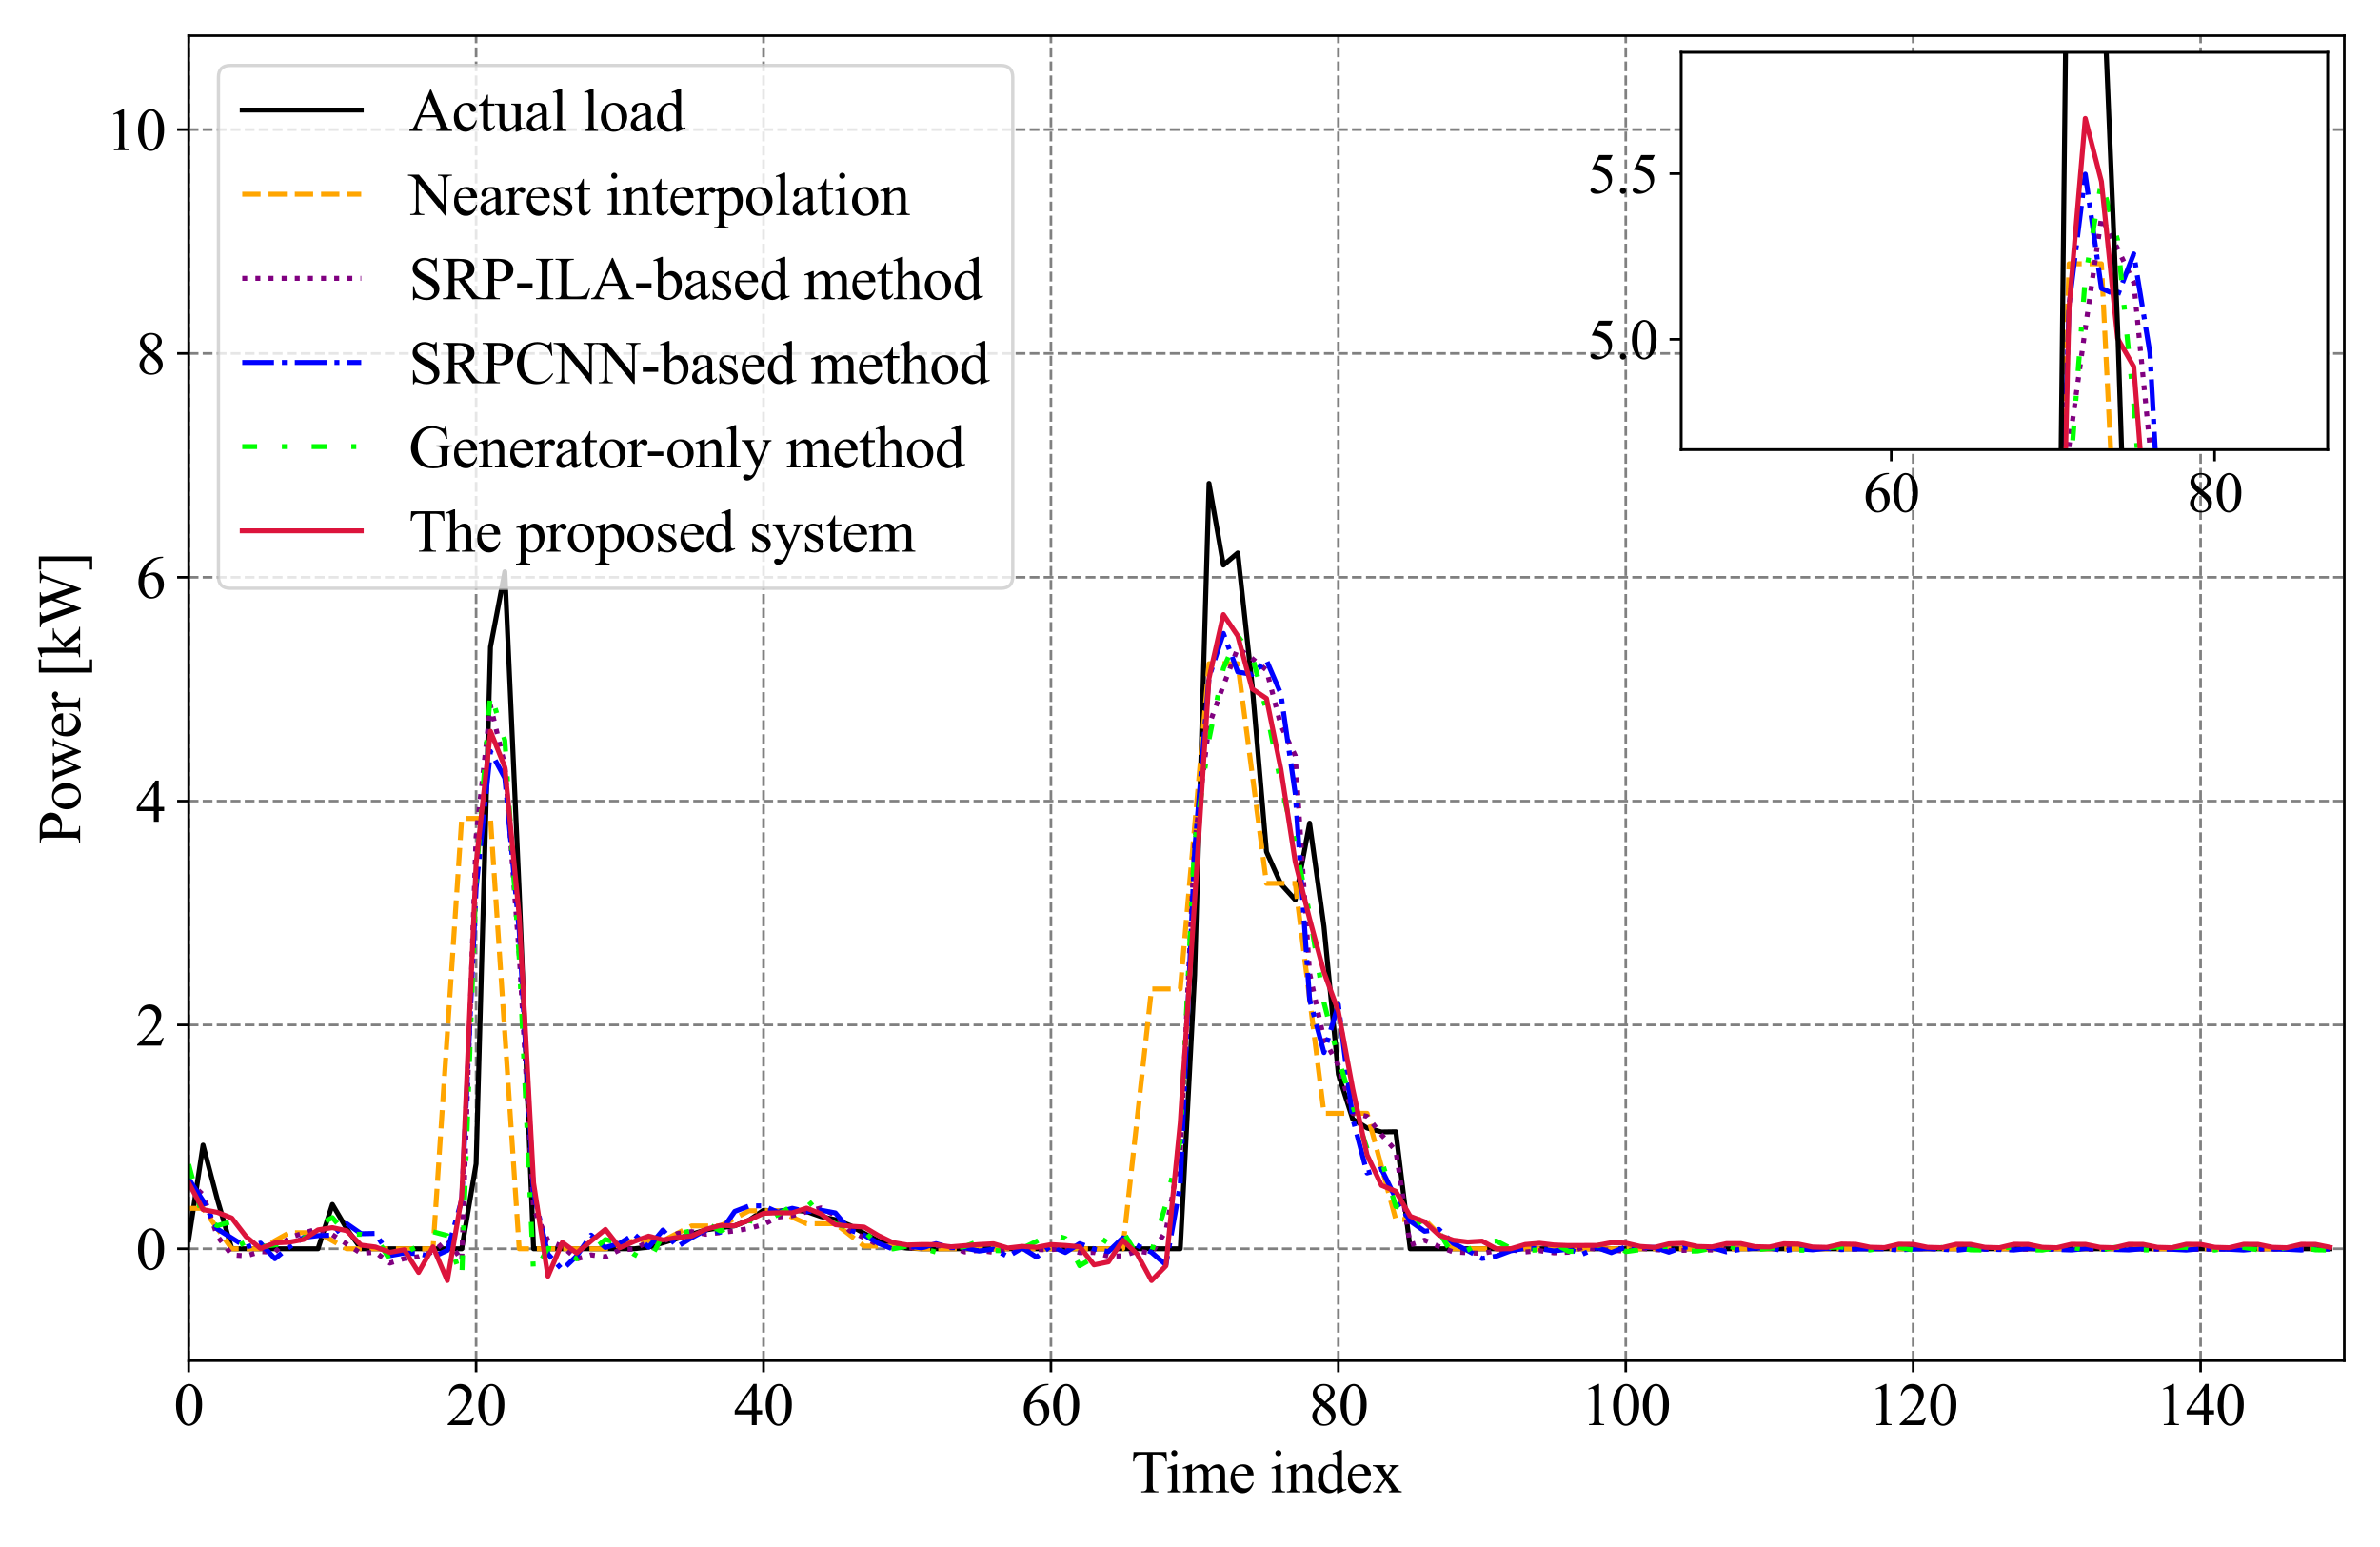 <?xml version="1.0" encoding="utf-8" standalone="no"?>
<!DOCTYPE svg PUBLIC "-//W3C//DTD SVG 1.1//EN"
  "http://www.w3.org/Graphics/SVG/1.1/DTD/svg11.dtd">
<svg xmlns:xlink="http://www.w3.org/1999/xlink" width="720pt" height="468pt" viewBox="0 0 720 468" xmlns="http://www.w3.org/2000/svg" version="1.1">
 <defs>
  <style type="text/css">*{stroke-linejoin: round; stroke-linecap: butt}</style>
 </defs>
 <g id="figure_1">
  <g id="patch_1">
   <path d="M 0 468 
L 720 468 
L 720 0 
L 0 0 
z
" style="fill: #ffffff"/>
  </g>
  <g id="axes_1">
   <g id="patch_2">
    <path d="M 57.08 411.64 
L 709.2 411.64 
L 709.2 10.8 
L 57.08 10.8 
z
" style="fill: #ffffff"/>
   </g>
   <g id="matplotlib.axis_1">
    <g id="xtick_1">
     <g id="line2d_1">
      <path d="M 57.08 411.64 
L 57.08 10.8 
" clip-path="url(#pa37fa014e8)" style="fill: none; stroke-dasharray: 2.96,1.28; stroke-dashoffset: 0; stroke: #808080; stroke-width: 0.8"/>
     </g>
     <g id="line2d_2">
      <defs>
       <path id="md7556fd944" d="M 0 0 
L 0 3.5 
" style="stroke: #000000; stroke-width: 0.8"/>
      </defs>
      <g>
       <use xlink:href="#md7556fd944" x="57.08" y="411.64" style="stroke: #000000; stroke-width: 0.8"/>
      </g>
     </g>
     <g id="text_1">
      <!-- 0 -->
      <g transform="translate(52.58 431.139)scale(0.18 -0.18)">
       <defs>
        <path id="TimesNewRomanPSMT-30" d="M 231 2094 
Q 231 2819 450 3342 
Q 669 3866 1031 4122 
Q 1313 4325 1613 4325 
Q 2100 4325 2488 3828 
Q 2972 3213 2972 2159 
Q 2972 1422 2759 906 
Q 2547 391 2217 158 
Q 1888 -75 1581 -75 
Q 975 -75 572 641 
Q 231 1244 231 2094 
z
M 844 2016 
Q 844 1141 1059 588 
Q 1238 122 1591 122 
Q 1759 122 1940 273 
Q 2122 425 2216 781 
Q 2359 1319 2359 2297 
Q 2359 3022 2209 3506 
Q 2097 3866 1919 4016 
Q 1791 4119 1609 4119 
Q 1397 4119 1231 3928 
Q 1006 3669 925 3112 
Q 844 2556 844 2016 
z
" transform="scale(0.016)"/>
       </defs>
       <use xlink:href="#TimesNewRomanPSMT-30"/>
      </g>
     </g>
    </g>
    <g id="xtick_2">
     <g id="line2d_3">
      <path d="M 144.029 411.64 
L 144.029 10.8 
" clip-path="url(#pa37fa014e8)" style="fill: none; stroke-dasharray: 2.96,1.28; stroke-dashoffset: 0; stroke: #808080; stroke-width: 0.8"/>
     </g>
     <g id="line2d_4">
      <g>
       <use xlink:href="#md7556fd944" x="144.029" y="411.64" style="stroke: #000000; stroke-width: 0.8"/>
      </g>
     </g>
     <g id="text_2">
      <!-- 20 -->
      <g transform="translate(135.029 431.139)scale(0.18 -0.18)">
       <defs>
        <path id="TimesNewRomanPSMT-32" d="M 2934 816 
L 2638 0 
L 138 0 
L 138 116 
Q 1241 1122 1691 1759 
Q 2141 2397 2141 2925 
Q 2141 3328 1894 3587 
Q 1647 3847 1303 3847 
Q 991 3847 742 3664 
Q 494 3481 375 3128 
L 259 3128 
Q 338 3706 661 4015 
Q 984 4325 1469 4325 
Q 1984 4325 2329 3994 
Q 2675 3663 2675 3213 
Q 2675 2891 2525 2569 
Q 2294 2063 1775 1497 
Q 997 647 803 472 
L 1909 472 
Q 2247 472 2383 497 
Q 2519 522 2628 598 
Q 2738 675 2819 816 
L 2934 816 
z
" transform="scale(0.016)"/>
       </defs>
       <use xlink:href="#TimesNewRomanPSMT-32"/>
       <use xlink:href="#TimesNewRomanPSMT-30" x="50"/>
      </g>
     </g>
    </g>
    <g id="xtick_3">
     <g id="line2d_5">
      <path d="M 230.979 411.64 
L 230.979 10.8 
" clip-path="url(#pa37fa014e8)" style="fill: none; stroke-dasharray: 2.96,1.28; stroke-dashoffset: 0; stroke: #808080; stroke-width: 0.8"/>
     </g>
     <g id="line2d_6">
      <g>
       <use xlink:href="#md7556fd944" x="230.979" y="411.64" style="stroke: #000000; stroke-width: 0.8"/>
      </g>
     </g>
     <g id="text_3">
      <!-- 40 -->
      <g transform="translate(221.979 431.139)scale(0.18 -0.18)">
       <defs>
        <path id="TimesNewRomanPSMT-34" d="M 2978 1563 
L 2978 1119 
L 2409 1119 
L 2409 0 
L 1894 0 
L 1894 1119 
L 100 1119 
L 100 1519 
L 2066 4325 
L 2409 4325 
L 2409 1563 
L 2978 1563 
z
M 1894 1563 
L 1894 3666 
L 406 1563 
L 1894 1563 
z
" transform="scale(0.016)"/>
       </defs>
       <use xlink:href="#TimesNewRomanPSMT-34"/>
       <use xlink:href="#TimesNewRomanPSMT-30" x="50"/>
      </g>
     </g>
    </g>
    <g id="xtick_4">
     <g id="line2d_7">
      <path d="M 317.928 411.64 
L 317.928 10.8 
" clip-path="url(#pa37fa014e8)" style="fill: none; stroke-dasharray: 2.96,1.28; stroke-dashoffset: 0; stroke: #808080; stroke-width: 0.8"/>
     </g>
     <g id="line2d_8">
      <g>
       <use xlink:href="#md7556fd944" x="317.928" y="411.64" style="stroke: #000000; stroke-width: 0.8"/>
      </g>
     </g>
     <g id="text_4">
      <!-- 60 -->
      <g transform="translate(308.928 431.139)scale(0.18 -0.18)">
       <defs>
        <path id="TimesNewRomanPSMT-36" d="M 2869 4325 
L 2869 4209 
Q 2456 4169 2195 4045 
Q 1934 3922 1679 3669 
Q 1425 3416 1258 3105 
Q 1091 2794 978 2366 
Q 1428 2675 1881 2675 
Q 2316 2675 2634 2325 
Q 2953 1975 2953 1425 
Q 2953 894 2631 456 
Q 2244 -75 1606 -75 
Q 1172 -75 869 213 
Q 275 772 275 1663 
Q 275 2231 503 2743 
Q 731 3256 1154 3653 
Q 1578 4050 1965 4187 
Q 2353 4325 2688 4325 
L 2869 4325 
z
M 925 2138 
Q 869 1716 869 1456 
Q 869 1156 980 804 
Q 1091 453 1309 247 
Q 1469 100 1697 100 
Q 1969 100 2183 356 
Q 2397 613 2397 1088 
Q 2397 1622 2184 2012 
Q 1972 2403 1581 2403 
Q 1463 2403 1327 2353 
Q 1191 2303 925 2138 
z
" transform="scale(0.016)"/>
       </defs>
       <use xlink:href="#TimesNewRomanPSMT-36"/>
       <use xlink:href="#TimesNewRomanPSMT-30" x="50"/>
      </g>
     </g>
    </g>
    <g id="xtick_5">
     <g id="line2d_9">
      <path d="M 404.877 411.64 
L 404.877 10.8 
" clip-path="url(#pa37fa014e8)" style="fill: none; stroke-dasharray: 2.96,1.28; stroke-dashoffset: 0; stroke: #808080; stroke-width: 0.8"/>
     </g>
     <g id="line2d_10">
      <g>
       <use xlink:href="#md7556fd944" x="404.877" y="411.64" style="stroke: #000000; stroke-width: 0.8"/>
      </g>
     </g>
     <g id="text_5">
      <!-- 80 -->
      <g transform="translate(395.877 431.139)scale(0.18 -0.18)">
       <defs>
        <path id="TimesNewRomanPSMT-38" d="M 1228 2134 
Q 725 2547 579 2797 
Q 434 3047 434 3316 
Q 434 3728 753 4026 
Q 1072 4325 1600 4325 
Q 2113 4325 2425 4047 
Q 2738 3769 2738 3413 
Q 2738 3175 2569 2928 
Q 2400 2681 1866 2347 
Q 2416 1922 2594 1678 
Q 2831 1359 2831 1006 
Q 2831 559 2490 242 
Q 2150 -75 1597 -75 
Q 994 -75 656 303 
Q 388 606 388 966 
Q 388 1247 577 1523 
Q 766 1800 1228 2134 
z
M 1719 2469 
Q 2094 2806 2194 3001 
Q 2294 3197 2294 3444 
Q 2294 3772 2109 3958 
Q 1925 4144 1606 4144 
Q 1288 4144 1088 3959 
Q 888 3775 888 3528 
Q 888 3366 970 3203 
Q 1053 3041 1206 2894 
L 1719 2469 
z
M 1375 2016 
Q 1116 1797 991 1539 
Q 866 1281 866 981 
Q 866 578 1086 336 
Q 1306 94 1647 94 
Q 1984 94 2187 284 
Q 2391 475 2391 747 
Q 2391 972 2272 1150 
Q 2050 1481 1375 2016 
z
" transform="scale(0.016)"/>
       </defs>
       <use xlink:href="#TimesNewRomanPSMT-38"/>
       <use xlink:href="#TimesNewRomanPSMT-30" x="50"/>
      </g>
     </g>
    </g>
    <g id="xtick_6">
     <g id="line2d_11">
      <path d="M 491.827 411.64 
L 491.827 10.8 
" clip-path="url(#pa37fa014e8)" style="fill: none; stroke-dasharray: 2.96,1.28; stroke-dashoffset: 0; stroke: #808080; stroke-width: 0.8"/>
     </g>
     <g id="line2d_12">
      <g>
       <use xlink:href="#md7556fd944" x="491.827" y="411.64" style="stroke: #000000; stroke-width: 0.8"/>
      </g>
     </g>
     <g id="text_6">
      <!-- 100 -->
      <g transform="translate(478.327 431.139)scale(0.18 -0.18)">
       <defs>
        <path id="TimesNewRomanPSMT-31" d="M 750 3822 
L 1781 4325 
L 1884 4325 
L 1884 747 
Q 1884 391 1914 303 
Q 1944 216 2037 169 
Q 2131 122 2419 116 
L 2419 0 
L 825 0 
L 825 116 
Q 1125 122 1212 167 
Q 1300 213 1334 289 
Q 1369 366 1369 747 
L 1369 3034 
Q 1369 3497 1338 3628 
Q 1316 3728 1258 3775 
Q 1200 3822 1119 3822 
Q 1003 3822 797 3725 
L 750 3822 
z
" transform="scale(0.016)"/>
       </defs>
       <use xlink:href="#TimesNewRomanPSMT-31"/>
       <use xlink:href="#TimesNewRomanPSMT-30" x="50"/>
       <use xlink:href="#TimesNewRomanPSMT-30" x="100"/>
      </g>
     </g>
    </g>
    <g id="xtick_7">
     <g id="line2d_13">
      <path d="M 578.776 411.64 
L 578.776 10.8 
" clip-path="url(#pa37fa014e8)" style="fill: none; stroke-dasharray: 2.96,1.28; stroke-dashoffset: 0; stroke: #808080; stroke-width: 0.8"/>
     </g>
     <g id="line2d_14">
      <g>
       <use xlink:href="#md7556fd944" x="578.776" y="411.64" style="stroke: #000000; stroke-width: 0.8"/>
      </g>
     </g>
     <g id="text_7">
      <!-- 120 -->
      <g transform="translate(565.276 431.139)scale(0.18 -0.18)">
       <use xlink:href="#TimesNewRomanPSMT-31"/>
       <use xlink:href="#TimesNewRomanPSMT-32" x="50"/>
       <use xlink:href="#TimesNewRomanPSMT-30" x="100"/>
      </g>
     </g>
    </g>
    <g id="xtick_8">
     <g id="line2d_15">
      <path d="M 665.725 411.64 
L 665.725 10.8 
" clip-path="url(#pa37fa014e8)" style="fill: none; stroke-dasharray: 2.96,1.28; stroke-dashoffset: 0; stroke: #808080; stroke-width: 0.8"/>
     </g>
     <g id="line2d_16">
      <g>
       <use xlink:href="#md7556fd944" x="665.725" y="411.64" style="stroke: #000000; stroke-width: 0.8"/>
      </g>
     </g>
     <g id="text_8">
      <!-- 140 -->
      <g transform="translate(652.225 431.139)scale(0.18 -0.18)">
       <use xlink:href="#TimesNewRomanPSMT-31"/>
       <use xlink:href="#TimesNewRomanPSMT-34" x="50"/>
       <use xlink:href="#TimesNewRomanPSMT-30" x="100"/>
      </g>
     </g>
    </g>
    <g id="text_9">
     <!-- Time index -->
     <g transform="translate(342.217 451.488)scale(0.18 -0.18)">
      <defs>
       <path id="TimesNewRomanPSMT-54" d="M 3703 4238 
L 3750 3244 
L 3631 3244 
Q 3597 3506 3538 3619 
Q 3441 3800 3280 3886 
Q 3119 3972 2856 3972 
L 2259 3972 
L 2259 734 
Q 2259 344 2344 247 
Q 2463 116 2709 116 
L 2856 116 
L 2856 0 
L 1059 0 
L 1059 116 
L 1209 116 
Q 1478 116 1591 278 
Q 1659 378 1659 734 
L 1659 3972 
L 1150 3972 
Q 853 3972 728 3928 
Q 566 3869 450 3700 
Q 334 3531 313 3244 
L 194 3244 
L 244 4238 
L 3703 4238 
z
" transform="scale(0.016)"/>
       <path id="TimesNewRomanPSMT-69" d="M 928 4444 
Q 1059 4444 1151 4351 
Q 1244 4259 1244 4128 
Q 1244 3997 1151 3903 
Q 1059 3809 928 3809 
Q 797 3809 703 3903 
Q 609 3997 609 4128 
Q 609 4259 701 4351 
Q 794 4444 928 4444 
z
M 1188 2947 
L 1188 647 
Q 1188 378 1227 289 
Q 1266 200 1342 156 
Q 1419 113 1622 113 
L 1622 0 
L 231 0 
L 231 113 
Q 441 113 512 153 
Q 584 194 626 287 
Q 669 381 669 647 
L 669 1750 
Q 669 2216 641 2353 
Q 619 2453 572 2492 
Q 525 2531 444 2531 
Q 356 2531 231 2484 
L 188 2597 
L 1050 2947 
L 1188 2947 
z
" transform="scale(0.016)"/>
       <path id="TimesNewRomanPSMT-6d" d="M 1050 2338 
Q 1363 2650 1419 2697 
Q 1559 2816 1721 2881 
Q 1884 2947 2044 2947 
Q 2313 2947 2506 2790 
Q 2700 2634 2766 2338 
Q 3088 2713 3309 2830 
Q 3531 2947 3766 2947 
Q 3994 2947 4170 2830 
Q 4347 2713 4450 2447 
Q 4519 2266 4519 1878 
L 4519 647 
Q 4519 378 4559 278 
Q 4591 209 4675 161 
Q 4759 113 4950 113 
L 4950 0 
L 3538 0 
L 3538 113 
L 3597 113 
Q 3781 113 3884 184 
Q 3956 234 3988 344 
Q 4000 397 4000 647 
L 4000 1878 
Q 4000 2228 3916 2372 
Q 3794 2572 3525 2572 
Q 3359 2572 3192 2489 
Q 3025 2406 2788 2181 
L 2781 2147 
L 2788 2013 
L 2788 647 
Q 2788 353 2820 281 
Q 2853 209 2943 161 
Q 3034 113 3253 113 
L 3253 0 
L 1806 0 
L 1806 113 
Q 2044 113 2133 169 
Q 2222 225 2256 338 
Q 2272 391 2272 647 
L 2272 1878 
Q 2272 2228 2169 2381 
Q 2031 2581 1784 2581 
Q 1616 2581 1450 2491 
Q 1191 2353 1050 2181 
L 1050 647 
Q 1050 366 1089 281 
Q 1128 197 1204 155 
Q 1281 113 1516 113 
L 1516 0 
L 100 0 
L 100 113 
Q 297 113 375 155 
Q 453 197 493 289 
Q 534 381 534 647 
L 534 1741 
Q 534 2213 506 2350 
Q 484 2453 437 2492 
Q 391 2531 309 2531 
Q 222 2531 100 2484 
L 53 2597 
L 916 2947 
L 1050 2947 
L 1050 2338 
z
" transform="scale(0.016)"/>
       <path id="TimesNewRomanPSMT-65" d="M 681 1784 
Q 678 1147 991 784 
Q 1303 422 1725 422 
Q 2006 422 2214 576 
Q 2422 731 2563 1106 
L 2659 1044 
Q 2594 616 2278 264 
Q 1963 -88 1488 -88 
Q 972 -88 605 314 
Q 238 716 238 1394 
Q 238 2128 614 2539 
Q 991 2950 1559 2950 
Q 2041 2950 2350 2633 
Q 2659 2316 2659 1784 
L 681 1784 
z
M 681 1966 
L 2006 1966 
Q 1991 2241 1941 2353 
Q 1863 2528 1708 2628 
Q 1553 2728 1384 2728 
Q 1125 2728 920 2526 
Q 716 2325 681 1966 
z
" transform="scale(0.016)"/>
       <path id="TimesNewRomanPSMT-20" transform="scale(0.016)"/>
       <path id="TimesNewRomanPSMT-6e" d="M 1034 2341 
Q 1538 2947 1994 2947 
Q 2228 2947 2397 2830 
Q 2566 2713 2666 2444 
Q 2734 2256 2734 1869 
L 2734 647 
Q 2734 375 2778 278 
Q 2813 200 2889 156 
Q 2966 113 3172 113 
L 3172 0 
L 1756 0 
L 1756 113 
L 1816 113 
Q 2016 113 2095 173 
Q 2175 234 2206 353 
Q 2219 400 2219 647 
L 2219 1819 
Q 2219 2209 2117 2386 
Q 2016 2563 1775 2563 
Q 1403 2563 1034 2156 
L 1034 647 
Q 1034 356 1069 288 
Q 1113 197 1189 155 
Q 1266 113 1500 113 
L 1500 0 
L 84 0 
L 84 113 
L 147 113 
Q 366 113 442 223 
Q 519 334 519 647 
L 519 1709 
Q 519 2225 495 2337 
Q 472 2450 423 2490 
Q 375 2531 294 2531 
Q 206 2531 84 2484 
L 38 2597 
L 900 2947 
L 1034 2947 
L 1034 2341 
z
" transform="scale(0.016)"/>
       <path id="TimesNewRomanPSMT-64" d="M 2222 322 
Q 2013 103 1813 7 
Q 1613 -88 1381 -88 
Q 913 -88 563 304 
Q 213 697 213 1313 
Q 213 1928 600 2439 
Q 988 2950 1597 2950 
Q 1975 2950 2222 2709 
L 2222 3238 
Q 2222 3728 2198 3840 
Q 2175 3953 2125 3993 
Q 2075 4034 2000 4034 
Q 1919 4034 1784 3984 
L 1744 4094 
L 2597 4444 
L 2738 4444 
L 2738 1134 
Q 2738 631 2761 520 
Q 2784 409 2836 365 
Q 2888 322 2956 322 
Q 3041 322 3181 375 
L 3216 266 
L 2366 -88 
L 2222 -88 
L 2222 322 
z
M 2222 541 
L 2222 2016 
Q 2203 2228 2109 2403 
Q 2016 2578 1861 2667 
Q 1706 2756 1559 2756 
Q 1284 2756 1069 2509 
Q 784 2184 784 1559 
Q 784 928 1059 592 
Q 1334 256 1672 256 
Q 1956 256 2222 541 
z
" transform="scale(0.016)"/>
       <path id="TimesNewRomanPSMT-78" d="M 84 2863 
L 1431 2863 
L 1431 2747 
Q 1303 2747 1251 2703 
Q 1200 2659 1200 2588 
Q 1200 2513 1309 2356 
Q 1344 2306 1413 2200 
L 1616 1875 
L 1850 2200 
Q 2075 2509 2075 2591 
Q 2075 2656 2022 2701 
Q 1969 2747 1850 2747 
L 1850 2863 
L 2819 2863 
L 2819 2747 
Q 2666 2738 2553 2663 
Q 2400 2556 2134 2200 
L 1744 1678 
L 2456 653 
Q 2719 275 2831 198 
Q 2944 122 3122 113 
L 3122 0 
L 1772 0 
L 1772 113 
Q 1913 113 1991 175 
Q 2050 219 2050 291 
Q 2050 363 1850 653 
L 1431 1266 
L 972 653 
Q 759 369 759 316 
Q 759 241 829 180 
Q 900 119 1041 113 
L 1041 0 
L 106 0 
L 106 113 
Q 219 128 303 191 
Q 422 281 703 653 
L 1303 1450 
L 759 2238 
Q 528 2575 401 2661 
Q 275 2747 84 2747 
L 84 2863 
z
" transform="scale(0.016)"/>
      </defs>
      <use xlink:href="#TimesNewRomanPSMT-54"/>
      <use xlink:href="#TimesNewRomanPSMT-69" x="57.584"/>
      <use xlink:href="#TimesNewRomanPSMT-6d" x="85.367"/>
      <use xlink:href="#TimesNewRomanPSMT-65" x="163.15"/>
      <use xlink:href="#TimesNewRomanPSMT-20" x="207.535"/>
      <use xlink:href="#TimesNewRomanPSMT-69" x="232.535"/>
      <use xlink:href="#TimesNewRomanPSMT-6e" x="260.318"/>
      <use xlink:href="#TimesNewRomanPSMT-64" x="310.318"/>
      <use xlink:href="#TimesNewRomanPSMT-65" x="360.318"/>
      <use xlink:href="#TimesNewRomanPSMT-78" x="404.703"/>
     </g>
    </g>
   </g>
   <g id="matplotlib.axis_2">
    <g id="ytick_1">
     <g id="line2d_17">
      <path d="M 57.08 377.782 
L 709.2 377.782 
" clip-path="url(#pa37fa014e8)" style="fill: none; stroke-dasharray: 2.96,1.28; stroke-dashoffset: 0; stroke: #808080; stroke-width: 0.8"/>
     </g>
     <g id="line2d_18">
      <defs>
       <path id="m8dc1e85ab5" d="M 0 0 
L -3.5 0 
" style="stroke: #000000; stroke-width: 0.8"/>
      </defs>
      <g>
       <use xlink:href="#m8dc1e85ab5" x="57.08" y="377.782" style="stroke: #000000; stroke-width: 0.8"/>
      </g>
     </g>
     <g id="text_10">
      <!-- 0 -->
      <g transform="translate(41.08 384.032)scale(0.18 -0.18)">
       <use xlink:href="#TimesNewRomanPSMT-30"/>
      </g>
     </g>
    </g>
    <g id="ytick_2">
     <g id="line2d_19">
      <path d="M 57.08 310.067 
L 709.2 310.067 
" clip-path="url(#pa37fa014e8)" style="fill: none; stroke-dasharray: 2.96,1.28; stroke-dashoffset: 0; stroke: #808080; stroke-width: 0.8"/>
     </g>
     <g id="line2d_20">
      <g>
       <use xlink:href="#m8dc1e85ab5" x="57.08" y="310.067" style="stroke: #000000; stroke-width: 0.8"/>
      </g>
     </g>
     <g id="text_11">
      <!-- 2 -->
      <g transform="translate(41.08 316.317)scale(0.18 -0.18)">
       <use xlink:href="#TimesNewRomanPSMT-32"/>
      </g>
     </g>
    </g>
    <g id="ytick_3">
     <g id="line2d_21">
      <path d="M 57.08 242.352 
L 709.2 242.352 
" clip-path="url(#pa37fa014e8)" style="fill: none; stroke-dasharray: 2.96,1.28; stroke-dashoffset: 0; stroke: #808080; stroke-width: 0.8"/>
     </g>
     <g id="line2d_22">
      <g>
       <use xlink:href="#m8dc1e85ab5" x="57.08" y="242.352" style="stroke: #000000; stroke-width: 0.8"/>
      </g>
     </g>
     <g id="text_12">
      <!-- 4 -->
      <g transform="translate(41.08 248.601)scale(0.18 -0.18)">
       <use xlink:href="#TimesNewRomanPSMT-34"/>
      </g>
     </g>
    </g>
    <g id="ytick_4">
     <g id="line2d_23">
      <path d="M 57.08 174.637 
L 709.2 174.637 
" clip-path="url(#pa37fa014e8)" style="fill: none; stroke-dasharray: 2.96,1.28; stroke-dashoffset: 0; stroke: #808080; stroke-width: 0.8"/>
     </g>
     <g id="line2d_24">
      <g>
       <use xlink:href="#m8dc1e85ab5" x="57.08" y="174.637" style="stroke: #000000; stroke-width: 0.8"/>
      </g>
     </g>
     <g id="text_13">
      <!-- 6 -->
      <g transform="translate(41.08 180.886)scale(0.18 -0.18)">
       <use xlink:href="#TimesNewRomanPSMT-36"/>
      </g>
     </g>
    </g>
    <g id="ytick_5">
     <g id="line2d_25">
      <path d="M 57.08 106.922 
L 709.2 106.922 
" clip-path="url(#pa37fa014e8)" style="fill: none; stroke-dasharray: 2.96,1.28; stroke-dashoffset: 0; stroke: #808080; stroke-width: 0.8"/>
     </g>
     <g id="line2d_26">
      <g>
       <use xlink:href="#m8dc1e85ab5" x="57.08" y="106.922" style="stroke: #000000; stroke-width: 0.8"/>
      </g>
     </g>
     <g id="text_14">
      <!-- 8 -->
      <g transform="translate(41.08 113.171)scale(0.18 -0.18)">
       <use xlink:href="#TimesNewRomanPSMT-38"/>
      </g>
     </g>
    </g>
    <g id="ytick_6">
     <g id="line2d_27">
      <path d="M 57.08 39.207 
L 709.2 39.207 
" clip-path="url(#pa37fa014e8)" style="fill: none; stroke-dasharray: 2.96,1.28; stroke-dashoffset: 0; stroke: #808080; stroke-width: 0.8"/>
     </g>
     <g id="line2d_28">
      <g>
       <use xlink:href="#m8dc1e85ab5" x="57.08" y="39.207" style="stroke: #000000; stroke-width: 0.8"/>
      </g>
     </g>
     <g id="text_15">
      <!-- 10 -->
      <g transform="translate(32.08 45.456)scale(0.18 -0.18)">
       <use xlink:href="#TimesNewRomanPSMT-31"/>
       <use xlink:href="#TimesNewRomanPSMT-30" x="50"/>
      </g>
     </g>
    </g>
    <g id="text_16">
     <!-- Power [kW] -->
     <g transform="translate(24.23 255.455)rotate(-90)scale(0.18 -0.18)">
      <defs>
       <path id="TimesNewRomanPSMT-50" d="M 1313 1984 
L 1313 750 
Q 1313 350 1400 253 
Q 1519 116 1759 116 
L 1922 116 
L 1922 0 
L 106 0 
L 106 116 
L 266 116 
Q 534 116 650 291 
Q 713 388 713 750 
L 713 3488 
Q 713 3888 628 3984 
Q 506 4122 266 4122 
L 106 4122 
L 106 4238 
L 1659 4238 
Q 2228 4238 2556 4120 
Q 2884 4003 3109 3725 
Q 3334 3447 3334 3066 
Q 3334 2547 2992 2222 
Q 2650 1897 2025 1897 
Q 1872 1897 1694 1919 
Q 1516 1941 1313 1984 
z
M 1313 2163 
Q 1478 2131 1606 2115 
Q 1734 2100 1825 2100 
Q 2150 2100 2386 2351 
Q 2622 2603 2622 3003 
Q 2622 3278 2509 3514 
Q 2397 3750 2190 3867 
Q 1984 3984 1722 3984 
Q 1563 3984 1313 3925 
L 1313 2163 
z
" transform="scale(0.016)"/>
       <path id="TimesNewRomanPSMT-6f" d="M 1600 2947 
Q 2250 2947 2644 2453 
Q 2978 2031 2978 1484 
Q 2978 1100 2793 706 
Q 2609 313 2286 112 
Q 1963 -88 1566 -88 
Q 919 -88 538 428 
Q 216 863 216 1403 
Q 216 1797 411 2186 
Q 606 2575 925 2761 
Q 1244 2947 1600 2947 
z
M 1503 2744 
Q 1338 2744 1170 2645 
Q 1003 2547 900 2300 
Q 797 2053 797 1666 
Q 797 1041 1045 587 
Q 1294 134 1700 134 
Q 2003 134 2200 384 
Q 2397 634 2397 1244 
Q 2397 2006 2069 2444 
Q 1847 2744 1503 2744 
z
" transform="scale(0.016)"/>
       <path id="TimesNewRomanPSMT-77" d="M 41 2863 
L 1241 2863 
L 1241 2747 
Q 1075 2734 1023 2687 
Q 972 2641 972 2553 
Q 972 2456 1025 2319 
L 1638 672 
L 2253 2013 
L 2091 2434 
Q 2016 2622 1894 2694 
Q 1825 2738 1638 2747 
L 1638 2863 
L 3000 2863 
L 3000 2747 
Q 2775 2738 2681 2666 
Q 2619 2616 2619 2506 
Q 2619 2444 2644 2378 
L 3294 734 
L 3897 2319 
Q 3959 2488 3959 2588 
Q 3959 2647 3898 2694 
Q 3838 2741 3659 2747 
L 3659 2863 
L 4563 2863 
L 4563 2747 
Q 4291 2706 4163 2378 
L 3206 -88 
L 3078 -88 
L 2363 1741 
L 1528 -88 
L 1413 -88 
L 494 2319 
Q 403 2547 315 2626 
Q 228 2706 41 2747 
L 41 2863 
z
" transform="scale(0.016)"/>
       <path id="TimesNewRomanPSMT-72" d="M 1038 2947 
L 1038 2303 
Q 1397 2947 1775 2947 
Q 1947 2947 2059 2842 
Q 2172 2738 2172 2600 
Q 2172 2478 2090 2393 
Q 2009 2309 1897 2309 
Q 1788 2309 1652 2417 
Q 1516 2525 1450 2525 
Q 1394 2525 1328 2463 
Q 1188 2334 1038 2041 
L 1038 669 
Q 1038 431 1097 309 
Q 1138 225 1241 169 
Q 1344 113 1538 113 
L 1538 0 
L 72 0 
L 72 113 
Q 291 113 397 181 
Q 475 231 506 341 
Q 522 394 522 644 
L 522 1753 
Q 522 2253 501 2348 
Q 481 2444 426 2487 
Q 372 2531 291 2531 
Q 194 2531 72 2484 
L 41 2597 
L 906 2947 
L 1038 2947 
z
" transform="scale(0.016)"/>
       <path id="TimesNewRomanPSMT-5b" d="M 1900 -1269 
L 525 -1269 
L 525 4334 
L 1900 4334 
L 1900 4088 
L 994 4088 
L 994 -1025 
L 1900 -1025 
L 1900 -1269 
z
" transform="scale(0.016)"/>
       <path id="TimesNewRomanPSMT-6b" d="M 1047 4444 
L 1047 1597 
L 1775 2259 
Q 2006 2472 2044 2528 
Q 2069 2566 2069 2603 
Q 2069 2666 2017 2711 
Q 1966 2756 1847 2763 
L 1847 2863 
L 3091 2863 
L 3091 2763 
Q 2834 2756 2664 2684 
Q 2494 2613 2291 2428 
L 1556 1750 
L 2291 822 
Q 2597 438 2703 334 
Q 2853 188 2966 144 
Q 3044 113 3238 113 
L 3238 0 
L 1847 0 
L 1847 113 
Q 1966 116 2008 148 
Q 2050 181 2050 241 
Q 2050 313 1925 472 
L 1047 1594 
L 1047 644 
Q 1047 366 1086 278 
Q 1125 191 1197 153 
Q 1269 116 1509 113 
L 1509 0 
L 53 0 
L 53 113 
Q 272 113 381 166 
Q 447 200 481 272 
Q 528 375 528 628 
L 528 3234 
Q 528 3731 506 3842 
Q 484 3953 434 3995 
Q 384 4038 303 4038 
Q 238 4038 106 3984 
L 53 4094 
L 903 4444 
L 1047 4444 
z
" transform="scale(0.016)"/>
       <path id="TimesNewRomanPSMT-57" d="M 5991 4238 
L 5991 4122 
Q 5825 4122 5722 4062 
Q 5619 4003 5525 3841 
Q 5463 3731 5328 3319 
L 4147 -97 
L 4022 -97 
L 3056 2613 
L 2097 -97 
L 1984 -97 
L 725 3422 
Q 584 3816 547 3888 
Q 484 4006 376 4064 
Q 269 4122 84 4122 
L 84 4238 
L 1653 4238 
L 1653 4122 
L 1578 4122 
Q 1413 4122 1325 4047 
Q 1238 3972 1238 3866 
Q 1238 3756 1375 3363 
L 2209 984 
L 2913 3006 
L 2788 3363 
L 2688 3647 
Q 2622 3803 2541 3922 
Q 2500 3981 2441 4022 
Q 2363 4078 2284 4103 
Q 2225 4122 2097 4122 
L 2097 4238 
L 3747 4238 
L 3747 4122 
L 3634 4122 
Q 3459 4122 3378 4047 
Q 3297 3972 3297 3844 
Q 3297 3684 3438 3288 
L 4250 984 
L 5056 3319 
Q 5194 3706 5194 3856 
Q 5194 3928 5148 3990 
Q 5103 4053 5034 4078 
Q 4916 4122 4725 4122 
L 4725 4238 
L 5991 4238 
z
" transform="scale(0.016)"/>
       <path id="TimesNewRomanPSMT-5d" d="M 234 4334 
L 1609 4334 
L 1609 -1272 
L 234 -1272 
L 234 -1025 
L 1141 -1025 
L 1141 4088 
L 234 4088 
L 234 4334 
z
" transform="scale(0.016)"/>
      </defs>
      <use xlink:href="#TimesNewRomanPSMT-50"/>
      <use xlink:href="#TimesNewRomanPSMT-6f" x="55.615"/>
      <use xlink:href="#TimesNewRomanPSMT-77" x="105.615"/>
      <use xlink:href="#TimesNewRomanPSMT-65" x="177.832"/>
      <use xlink:href="#TimesNewRomanPSMT-72" x="222.217"/>
      <use xlink:href="#TimesNewRomanPSMT-20" x="255.518"/>
      <use xlink:href="#TimesNewRomanPSMT-5b" x="280.518"/>
      <use xlink:href="#TimesNewRomanPSMT-6b" x="313.818"/>
      <use xlink:href="#TimesNewRomanPSMT-57" x="363.818"/>
      <use xlink:href="#TimesNewRomanPSMT-5d" x="458.203"/>
     </g>
    </g>
   </g>
   <g id="line2d_29">
    <path d="M 57.08 375.074 
L 61.427 346.43 
L 65.775 362.919 
L 70.122 377.782 
L 96.207 377.782 
L 100.555 364.375 
L 104.902 371.722 
L 109.25 377.782 
L 139.682 377.782 
L 144.029 352.084 
L 148.377 195.73 
L 152.724 172.978 
L 157.072 269.574 
L 161.419 377.782 
L 191.851 377.782 
L 196.199 377.275 
L 213.589 372.06 
L 222.284 370.808 
L 226.631 369.115 
L 230.979 366.135 
L 235.326 366.406 
L 239.674 366.034 
L 244.021 366.508 
L 248.369 368.031 
L 252.716 368.979 
L 257.063 370.672 
L 261.411 373.11 
L 265.758 375.412 
L 270.106 377.071 
L 274.453 377.579 
L 278.801 377.782 
L 357.055 377.782 
L 361.403 294.899 
L 365.75 146.23 
L 370.098 170.946 
L 374.445 167.29 
L 378.793 207.174 
L 383.14 257.69 
L 387.487 267.407 
L 391.835 272.214 
L 396.182 249.022 
L 400.53 280.306 
L 404.877 324.965 
L 409.225 338.575 
L 413.572 341.25 
L 417.92 342.435 
L 422.267 342.367 
L 426.615 377.782 
L 704.853 377.782 
L 704.853 377.782 
" clip-path="url(#pa37fa014e8)" style="fill: none; stroke: #000000; stroke-width: 1.5; stroke-linecap: square"/>
   </g>
   <g id="line2d_30">
    <path d="M 57.08 365.551 
L 61.427 365.551 
L 70.122 377.782 
L 78.817 377.782 
L 87.512 372.915 
L 96.207 372.915 
L 104.902 377.782 
L 130.987 377.782 
L 139.682 247.592 
L 148.377 247.592 
L 157.072 377.782 
L 183.157 377.782 
L 191.851 375.345 
L 200.546 375.345 
L 209.241 370.867 
L 217.936 370.867 
L 226.631 366.271 
L 235.326 366.271 
L 244.021 370.198 
L 252.716 370.198 
L 261.411 376.961 
L 270.106 376.961 
L 278.801 377.782 
L 339.665 377.782 
L 348.36 299.174 
L 357.055 299.174 
L 365.75 200.775 
L 374.445 200.775 
L 383.14 267.237 
L 391.835 267.237 
L 400.53 336.806 
L 413.572 336.806 
L 422.267 368.929 
L 430.962 368.929 
L 439.657 377.782 
L 700.505 377.782 
L 700.505 377.782 
" clip-path="url(#pa37fa014e8)" style="fill: none; stroke-dasharray: 5.55,2.4; stroke-dashoffset: 0; stroke: #ffa500; stroke-width: 1.5"/>
   </g>
   <g id="line2d_31">
    <path d="M 57.08 357.439 
L 61.427 361.426 
L 65.775 373.983 
L 70.122 379.657 
L 74.47 379.933 
L 78.817 378.651 
L 83.165 378.843 
L 87.512 374.363 
L 96.207 371.718 
L 100.555 373.525 
L 109.25 379.182 
L 113.597 378.83 
L 117.945 382.11 
L 122.292 380.751 
L 126.639 380.152 
L 130.987 378.722 
L 135.334 374.966 
L 139.682 381.317 
L 144.029 253.095 
L 148.377 213.461 
L 152.724 231.558 
L 157.072 288.744 
L 161.419 365.539 
L 165.767 375.327 
L 170.114 377.059 
L 174.462 380.87 
L 178.809 379.642 
L 183.157 380.252 
L 187.504 378.097 
L 191.851 377.892 
L 196.199 375.573 
L 200.546 375.703 
L 204.894 373.163 
L 209.241 372.588 
L 213.589 373.386 
L 222.284 372.381 
L 226.631 371.625 
L 230.979 370.427 
L 235.326 368.184 
L 239.674 367.781 
L 248.369 365.424 
L 252.716 367.689 
L 257.063 372.381 
L 261.411 374.424 
L 265.758 376.619 
L 270.106 377.254 
L 274.453 377.566 
L 278.801 377.334 
L 283.148 376.829 
L 287.496 377.152 
L 291.843 378.743 
L 296.191 378.261 
L 300.538 378.87 
L 304.886 377.841 
L 309.233 378.488 
L 313.581 378.052 
L 317.928 378.068 
L 322.275 377.646 
L 326.623 378.951 
L 330.97 378.9 
L 335.318 380.005 
L 339.665 379.943 
L 344.013 378.51 
L 348.36 379.1 
L 352.708 372.431 
L 357.055 348.486 
L 361.403 254.932 
L 365.75 219.35 
L 370.098 207.411 
L 374.445 196.067 
L 378.793 199.215 
L 383.14 202.7 
L 387.487 219.432 
L 391.835 228.606 
L 396.182 294.447 
L 400.53 314.421 
L 404.877 322.218 
L 409.225 336.787 
L 413.572 337.703 
L 417.92 343.277 
L 422.267 348.113 
L 426.615 376.625 
L 430.962 375.18 
L 435.31 377.102 
L 439.657 378.765 
L 448.352 379.196 
L 452.699 378.405 
L 457.047 378.091 
L 461.394 378.753 
L 465.742 378.367 
L 470.089 379.016 
L 474.437 378.832 
L 478.784 377.393 
L 483.132 377.909 
L 491.827 378.528 
L 496.174 377.62 
L 500.522 378.05 
L 504.869 378.296 
L 522.259 378.111 
L 526.606 377.919 
L 530.954 377.583 
L 539.649 377.24 
L 543.996 377.516 
L 557.039 377.721 
L 561.386 377.878 
L 565.734 377.679 
L 583.123 377.743 
L 591.818 377.715 
L 596.166 377.924 
L 604.861 377.77 
L 609.208 377.77 
L 613.556 377.955 
L 622.251 377.78 
L 626.598 377.787 
L 630.946 377.943 
L 639.641 377.771 
L 643.988 377.785 
L 648.335 377.95 
L 657.03 377.776 
L 661.378 377.794 
L 665.725 377.959 
L 674.42 377.773 
L 678.768 377.795 
L 683.115 377.959 
L 691.81 377.773 
L 696.158 377.792 
L 700.505 377.958 
L 704.853 377.84 
L 704.853 377.84 
" clip-path="url(#pa37fa014e8)" style="fill: none; stroke-dasharray: 1.5,2.475; stroke-dashoffset: 0; stroke: #800080; stroke-width: 1.5"/>
   </g>
   <g id="line2d_32">
    <path d="M 57.08 356.617 
L 61.427 363.255 
L 65.775 371.82 
L 74.47 377.236 
L 78.817 376.063 
L 83.165 380.793 
L 87.512 377.262 
L 91.86 374.355 
L 96.207 373.803 
L 100.555 373.666 
L 104.902 370.197 
L 109.25 373.221 
L 113.597 373.144 
L 117.945 379.862 
L 122.292 379.064 
L 126.639 379.274 
L 130.987 380.233 
L 135.334 378.273 
L 139.682 363.04 
L 144.029 268.67 
L 148.377 227.321 
L 152.724 235.386 
L 157.072 281.555 
L 161.419 360.868 
L 165.767 379.366 
L 170.114 384.129 
L 174.462 379.955 
L 178.809 373.658 
L 183.157 377.389 
L 187.504 376.116 
L 191.851 373.4 
L 196.199 377.294 
L 200.546 372.114 
L 204.894 377.138 
L 209.241 374.438 
L 213.589 372.057 
L 217.936 372.787 
L 222.284 366.472 
L 226.631 364.814 
L 230.979 364.791 
L 235.326 366.73 
L 239.674 365.544 
L 244.021 366.538 
L 248.369 366.105 
L 252.716 366.936 
L 257.063 372.092 
L 261.411 373.659 
L 265.758 376.137 
L 270.106 377.864 
L 274.453 376.926 
L 278.801 377.512 
L 283.148 376.225 
L 287.496 377.462 
L 291.843 377.486 
L 296.191 378.471 
L 300.538 377.882 
L 304.886 380.131 
L 309.233 377.552 
L 313.581 380.297 
L 317.928 376.968 
L 322.275 378.907 
L 326.623 376.221 
L 330.97 377.855 
L 335.318 378.639 
L 339.665 374.46 
L 344.013 376.745 
L 348.36 378.863 
L 352.708 382.615 
L 357.055 358.371 
L 361.403 257.398 
L 365.75 204.952 
L 370.098 191.616 
L 374.445 203.297 
L 378.793 204.015 
L 383.14 199.769 
L 387.487 209.891 
L 391.835 240.049 
L 396.182 302.372 
L 400.53 318.419 
L 404.877 303.894 
L 409.225 338.359 
L 413.572 354.855 
L 417.92 353.628 
L 422.267 362.584 
L 426.615 369.405 
L 430.962 372.478 
L 435.31 371.917 
L 439.657 376.156 
L 444.005 378.328 
L 448.352 380.721 
L 452.699 380.025 
L 457.047 378.401 
L 461.394 377.62 
L 465.742 377.771 
L 470.089 378.432 
L 474.437 377.922 
L 478.784 379.387 
L 483.132 377.43 
L 487.479 378.953 
L 491.827 377.191 
L 496.174 377.414 
L 500.522 377.363 
L 504.869 378.812 
L 509.217 377.242 
L 513.564 377.409 
L 517.911 377.437 
L 522.259 378.712 
L 526.606 377.965 
L 530.954 377.623 
L 535.301 377.537 
L 539.649 378.411 
L 543.996 377.763 
L 548.344 378.093 
L 552.691 377.624 
L 557.039 378.043 
L 561.386 377.823 
L 570.081 377.789 
L 574.429 378.164 
L 578.776 377.876 
L 583.123 377.742 
L 587.471 377.928 
L 591.818 378.241 
L 596.166 377.784 
L 604.861 378.014 
L 609.208 378.161 
L 613.556 377.707 
L 626.598 378.153 
L 630.946 377.734 
L 643.988 378.137 
L 648.335 377.765 
L 657.03 377.933 
L 661.378 378.169 
L 665.725 377.776 
L 674.42 377.936 
L 678.768 378.173 
L 683.115 377.776 
L 691.81 377.938 
L 696.158 378.169 
L 700.505 377.777 
L 704.853 377.85 
L 704.853 377.85 
" clip-path="url(#pa37fa014e8)" style="fill: none; stroke-dasharray: 9.6,2.4,1.5,2.4; stroke-dashoffset: 0; stroke: #0000ff; stroke-width: 1.5"/>
   </g>
   <g id="line2d_33">
    <path d="M 57.08 352.233 
L 61.427 368.674 
L 65.775 370.79 
L 70.122 369.569 
L 74.47 378.727 
L 78.817 377.183 
L 83.165 376.622 
L 87.512 375.846 
L 91.86 374.697 
L 96.207 370.669 
L 100.555 368.339 
L 104.902 373.419 
L 109.25 373.404 
L 113.597 374.004 
L 117.945 381.201 
L 122.292 378.969 
L 126.639 376.968 
L 130.987 372.636 
L 135.334 373.782 
L 139.682 386.949 
L 144.029 265.568 
L 148.377 209.487 
L 152.724 224.031 
L 157.072 289.994 
L 161.419 385.344 
L 165.767 377.638 
L 170.114 378.429 
L 174.462 380.845 
L 178.809 378.608 
L 183.157 374.967 
L 187.504 376.125 
L 191.851 379.454 
L 196.199 381.719 
L 200.546 373.716 
L 204.894 373.21 
L 209.241 372.379 
L 213.589 370.016 
L 217.936 372.408 
L 222.284 370.518 
L 226.631 369.27 
L 230.979 370.042 
L 239.674 364.78 
L 244.021 362.682 
L 248.369 367.755 
L 252.716 370.229 
L 257.063 371.517 
L 261.411 372.321 
L 265.758 376.926 
L 270.106 377.821 
L 274.453 376.949 
L 278.801 377.517 
L 283.148 378.787 
L 287.496 377.79 
L 291.843 377.104 
L 296.191 375.449 
L 300.538 378.325 
L 304.886 378.399 
L 309.233 377.65 
L 313.581 375.545 
L 317.928 373.291 
L 322.275 374.628 
L 326.623 382.907 
L 330.97 380.396 
L 335.318 373.592 
L 339.665 372.417 
L 344.013 379.723 
L 348.36 378.691 
L 352.708 364.335 
L 357.055 345.067 
L 361.403 254.962 
L 365.75 223.691 
L 370.098 202.207 
L 374.445 192.348 
L 378.793 198.342 
L 383.14 215.083 
L 387.487 237.051 
L 391.835 255.544 
L 396.182 276.495 
L 400.53 303.3 
L 404.877 320.178 
L 409.225 334.54 
L 413.572 347.496 
L 417.92 350.928 
L 422.267 364.994 
L 426.615 365.94 
L 430.962 372.204 
L 435.31 372.59 
L 439.657 379.901 
L 444.005 378.154 
L 448.352 375.61 
L 452.699 375.445 
L 457.047 377.647 
L 461.394 378.318 
L 465.742 378.128 
L 470.089 376.116 
L 474.437 378.519 
L 478.784 378.712 
L 483.132 376.905 
L 487.479 375.767 
L 491.827 378.644 
L 496.174 378.062 
L 500.522 377.12 
L 504.869 377.12 
L 509.217 378.516 
L 513.564 378.455 
L 522.259 376.866 
L 526.606 377.939 
L 530.954 378.179 
L 535.301 377.605 
L 539.649 377.423 
L 543.996 378.232 
L 548.344 378.163 
L 552.691 377.392 
L 557.039 377.253 
L 561.386 378.099 
L 565.734 378.139 
L 570.081 377.427 
L 574.429 377.392 
L 578.776 378.137 
L 583.123 378.186 
L 587.471 377.372 
L 591.818 377.368 
L 596.166 378.122 
L 600.513 378.173 
L 604.861 377.385 
L 609.208 377.372 
L 613.556 378.124 
L 617.903 378.178 
L 622.251 377.382 
L 626.598 377.372 
L 630.946 378.124 
L 635.293 378.178 
L 639.641 377.38 
L 643.988 377.37 
L 648.335 378.125 
L 652.683 378.177 
L 657.03 377.381 
L 661.378 377.372 
L 665.725 378.126 
L 670.073 378.173 
L 674.42 377.383 
L 678.768 377.368 
L 683.115 378.122 
L 687.463 378.176 
L 691.81 377.385 
L 696.158 377.37 
L 700.505 378.123 
L 704.853 378.179 
L 704.853 378.179 
" clip-path="url(#pa37fa014e8)" style="fill: none; stroke-dasharray: 4.5,7.5,1.5,7.5; stroke-dashoffset: 0; stroke: #00ff00; stroke-width: 1.5"/>
   </g>
   <g id="line2d_34">
    <path d="M 57.08 357.846 
L 61.427 365.935 
L 65.775 366.761 
L 70.122 368.476 
L 74.47 374.118 
L 78.817 377.688 
L 83.165 376.002 
L 87.512 375.791 
L 91.86 374.956 
L 96.207 372.06 
L 100.555 371.385 
L 104.902 372.321 
L 109.25 376.682 
L 113.597 377.243 
L 117.945 378.881 
L 122.292 378.073 
L 126.639 384.937 
L 130.987 377.191 
L 135.334 387.392 
L 139.682 362.063 
L 144.029 261.32 
L 148.377 221.238 
L 152.724 232.08 
L 157.072 277.284 
L 161.419 357.882 
L 165.767 386.088 
L 170.114 375.851 
L 174.462 379.08 
L 178.809 375.428 
L 183.157 371.924 
L 187.504 377.474 
L 191.851 375.558 
L 196.199 373.95 
L 200.546 375.086 
L 204.894 374.349 
L 209.241 373.932 
L 213.589 371.885 
L 217.936 370.707 
L 222.284 370.817 
L 226.631 369.104 
L 230.979 367.057 
L 235.326 366.889 
L 239.674 366.92 
L 244.021 365.476 
L 248.369 367.217 
L 252.716 370.499 
L 257.063 370.929 
L 261.411 371.208 
L 265.758 373.795 
L 270.106 375.889 
L 274.453 376.629 
L 278.801 376.494 
L 283.148 376.514 
L 287.496 377.192 
L 296.191 376.482 
L 300.538 376.256 
L 304.886 377.548 
L 309.233 377.045 
L 313.581 377.334 
L 317.928 376.507 
L 322.275 376.766 
L 326.623 377.15 
L 330.97 382.648 
L 335.318 381.756 
L 339.665 375.223 
L 344.013 379.368 
L 348.36 387.407 
L 352.708 382.958 
L 357.055 339.625 
L 365.75 205.202 
L 370.098 185.925 
L 374.445 192.368 
L 378.793 208.4 
L 383.14 211.287 
L 387.487 232.663 
L 391.835 260.728 
L 396.182 277.979 
L 400.53 294.127 
L 404.877 305.968 
L 409.225 329.383 
L 413.572 349.399 
L 417.92 358.602 
L 422.267 360.398 
L 426.615 367.938 
L 430.962 369.599 
L 435.31 373.624 
L 439.657 375.17 
L 444.005 375.715 
L 448.352 375.446 
L 452.699 377.812 
L 457.047 377.777 
L 461.394 376.482 
L 465.742 376.104 
L 470.089 376.624 
L 474.437 376.792 
L 483.132 376.758 
L 487.479 375.926 
L 491.827 376.054 
L 496.174 377.061 
L 500.522 377.362 
L 504.869 376.279 
L 509.217 376.124 
L 513.564 377.08 
L 517.911 377.201 
L 522.259 376.216 
L 526.606 376.198 
L 530.954 377.136 
L 535.301 377.234 
L 539.649 376.259 
L 543.996 376.348 
L 548.344 377.241 
L 552.691 377.344 
L 557.039 376.343 
L 561.386 376.415 
L 565.734 377.311 
L 570.081 377.424 
L 574.429 376.398 
L 578.776 376.436 
L 583.123 377.329 
L 587.471 377.449 
L 591.818 376.414 
L 596.166 376.441 
L 600.513 377.335 
L 604.861 377.455 
L 609.208 376.419 
L 613.556 376.442 
L 617.903 377.336 
L 622.251 377.456 
L 626.598 376.42 
L 630.946 376.442 
L 635.293 377.336 
L 639.641 377.456 
L 643.988 376.419 
L 648.335 376.442 
L 652.683 377.337 
L 657.03 377.457 
L 661.378 376.419 
L 665.725 376.442 
L 670.073 377.335 
L 674.42 377.456 
L 678.768 376.42 
L 683.115 376.442 
L 687.463 377.335 
L 691.81 377.457 
L 696.158 376.42 
L 700.505 376.442 
L 704.853 377.336 
L 704.853 377.336 
" clip-path="url(#pa37fa014e8)" style="fill: none; stroke: #dc143c; stroke-width: 1.5; stroke-linecap: square"/>
   </g>
   <g id="patch_3">
    <path d="M 57.08 411.64 
L 57.08 10.8 
" style="fill: none; stroke: #000000; stroke-width: 0.8; stroke-linejoin: miter; stroke-linecap: square"/>
   </g>
   <g id="patch_4">
    <path d="M 709.2 411.64 
L 709.2 10.8 
" style="fill: none; stroke: #000000; stroke-width: 0.8; stroke-linejoin: miter; stroke-linecap: square"/>
   </g>
   <g id="patch_5">
    <path d="M 57.08 411.64 
L 709.2 411.64 
" style="fill: none; stroke: #000000; stroke-width: 0.8; stroke-linejoin: miter; stroke-linecap: square"/>
   </g>
   <g id="patch_6">
    <path d="M 57.08 10.8 
L 709.2 10.8 
" style="fill: none; stroke: #000000; stroke-width: 0.8; stroke-linejoin: miter; stroke-linecap: square"/>
   </g>
   <g id="legend_1">
    <g id="patch_7">
     <path d="M 69.68 177.969 
L 302.783 177.969 
Q 306.383 177.969 306.383 174.369 
L 306.383 23.4 
Q 306.383 19.8 302.783 19.8 
L 69.68 19.8 
Q 66.08 19.8 66.08 23.4 
L 66.08 174.369 
Q 66.08 177.969 69.68 177.969 
z
" style="fill: #ffffff; opacity: 0.8; stroke: #cccccc; stroke-linejoin: miter"/>
    </g>
    <g id="line2d_35">
     <path d="M 73.28 33.3 
L 91.28 33.3 
L 109.28 33.3 
" style="fill: none; stroke: #000000; stroke-width: 1.5; stroke-linecap: square"/>
    </g>
    <g id="text_17">
     <!-- Actual load -->
     <g transform="translate(123.68 39.6)scale(0.18 -0.18)">
      <defs>
       <path id="TimesNewRomanPSMT-41" d="M 2928 1419 
L 1288 1419 
L 1000 750 
Q 894 503 894 381 
Q 894 284 986 211 
Q 1078 138 1384 116 
L 1384 0 
L 50 0 
L 50 116 
Q 316 163 394 238 
Q 553 388 747 847 
L 2238 4334 
L 2347 4334 
L 3822 809 
Q 4000 384 4145 257 
Q 4291 131 4550 116 
L 4550 0 
L 2878 0 
L 2878 116 
Q 3131 128 3220 200 
Q 3309 272 3309 375 
Q 3309 513 3184 809 
L 2928 1419 
z
M 2841 1650 
L 2122 3363 
L 1384 1650 
L 2841 1650 
z
" transform="scale(0.016)"/>
       <path id="TimesNewRomanPSMT-63" d="M 2631 1088 
Q 2516 522 2178 217 
Q 1841 -88 1431 -88 
Q 944 -88 581 321 
Q 219 731 219 1428 
Q 219 2103 620 2525 
Q 1022 2947 1584 2947 
Q 2006 2947 2278 2723 
Q 2550 2500 2550 2259 
Q 2550 2141 2473 2067 
Q 2397 1994 2259 1994 
Q 2075 1994 1981 2113 
Q 1928 2178 1911 2362 
Q 1894 2547 1784 2644 
Q 1675 2738 1481 2738 
Q 1169 2738 978 2506 
Q 725 2200 725 1697 
Q 725 1184 976 792 
Q 1228 400 1656 400 
Q 1963 400 2206 609 
Q 2378 753 2541 1131 
L 2631 1088 
z
" transform="scale(0.016)"/>
       <path id="TimesNewRomanPSMT-74" d="M 1031 3803 
L 1031 2863 
L 1700 2863 
L 1700 2644 
L 1031 2644 
L 1031 788 
Q 1031 509 1111 412 
Q 1191 316 1316 316 
Q 1419 316 1516 380 
Q 1613 444 1666 569 
L 1788 569 
Q 1678 263 1478 108 
Q 1278 -47 1066 -47 
Q 922 -47 784 33 
Q 647 113 581 261 
Q 516 409 516 719 
L 516 2644 
L 63 2644 
L 63 2747 
Q 234 2816 414 2980 
Q 594 3144 734 3369 
Q 806 3488 934 3803 
L 1031 3803 
z
" transform="scale(0.016)"/>
       <path id="TimesNewRomanPSMT-75" d="M 2709 2863 
L 2709 1128 
Q 2709 631 2732 520 
Q 2756 409 2807 365 
Q 2859 322 2928 322 
Q 3025 322 3147 375 
L 3191 266 
L 2334 -88 
L 2194 -88 
L 2194 519 
Q 1825 119 1631 15 
Q 1438 -88 1222 -88 
Q 981 -88 804 51 
Q 628 191 559 409 
Q 491 628 491 1028 
L 491 2306 
Q 491 2509 447 2587 
Q 403 2666 317 2708 
Q 231 2750 6 2747 
L 6 2863 
L 1009 2863 
L 1009 947 
Q 1009 547 1148 422 
Q 1288 297 1484 297 
Q 1619 297 1789 381 
Q 1959 466 2194 703 
L 2194 2325 
Q 2194 2569 2105 2655 
Q 2016 2741 1734 2747 
L 1734 2863 
L 2709 2863 
z
" transform="scale(0.016)"/>
       <path id="TimesNewRomanPSMT-61" d="M 1822 413 
Q 1381 72 1269 19 
Q 1100 -59 909 -59 
Q 613 -59 420 144 
Q 228 347 228 678 
Q 228 888 322 1041 
Q 450 1253 767 1440 
Q 1084 1628 1822 1897 
L 1822 2009 
Q 1822 2438 1686 2597 
Q 1550 2756 1291 2756 
Q 1094 2756 978 2650 
Q 859 2544 859 2406 
L 866 2225 
Q 866 2081 792 2003 
Q 719 1925 600 1925 
Q 484 1925 411 2006 
Q 338 2088 338 2228 
Q 338 2497 613 2722 
Q 888 2947 1384 2947 
Q 1766 2947 2009 2819 
Q 2194 2722 2281 2516 
Q 2338 2381 2338 1966 
L 2338 994 
Q 2338 584 2353 492 
Q 2369 400 2405 369 
Q 2441 338 2488 338 
Q 2538 338 2575 359 
Q 2641 400 2828 588 
L 2828 413 
Q 2478 -56 2159 -56 
Q 2006 -56 1915 50 
Q 1825 156 1822 413 
z
M 1822 616 
L 1822 1706 
Q 1350 1519 1213 1441 
Q 966 1303 859 1153 
Q 753 1003 753 825 
Q 753 600 887 451 
Q 1022 303 1197 303 
Q 1434 303 1822 616 
z
" transform="scale(0.016)"/>
       <path id="TimesNewRomanPSMT-6c" d="M 1184 4444 
L 1184 647 
Q 1184 378 1223 290 
Q 1263 203 1344 158 
Q 1425 113 1647 113 
L 1647 0 
L 244 0 
L 244 113 
Q 441 113 512 153 
Q 584 194 625 287 
Q 666 381 666 647 
L 666 3247 
Q 666 3731 644 3842 
Q 622 3953 573 3993 
Q 525 4034 450 4034 
Q 369 4034 244 3984 
L 191 4094 
L 1044 4444 
L 1184 4444 
z
" transform="scale(0.016)"/>
      </defs>
      <use xlink:href="#TimesNewRomanPSMT-41"/>
      <use xlink:href="#TimesNewRomanPSMT-63" x="72.217"/>
      <use xlink:href="#TimesNewRomanPSMT-74" x="116.602"/>
      <use xlink:href="#TimesNewRomanPSMT-75" x="144.385"/>
      <use xlink:href="#TimesNewRomanPSMT-61" x="194.385"/>
      <use xlink:href="#TimesNewRomanPSMT-6c" x="238.77"/>
      <use xlink:href="#TimesNewRomanPSMT-20" x="266.553"/>
      <use xlink:href="#TimesNewRomanPSMT-6c" x="291.553"/>
      <use xlink:href="#TimesNewRomanPSMT-6f" x="319.336"/>
      <use xlink:href="#TimesNewRomanPSMT-61" x="369.336"/>
      <use xlink:href="#TimesNewRomanPSMT-64" x="413.721"/>
     </g>
    </g>
    <g id="line2d_36">
     <path d="M 73.28 58.75 
L 91.28 58.75 
L 109.28 58.75 
" style="fill: none; stroke-dasharray: 5.55,2.4; stroke-dashoffset: 0; stroke: #ffa500; stroke-width: 1.5"/>
    </g>
    <g id="text_18">
     <!-- Nearest interpolation -->
     <g transform="translate(123.68 65.05)scale(0.18 -0.18)">
      <defs>
       <path id="TimesNewRomanPSMT-4e" d="M -84 4238 
L 1066 4238 
L 3656 1059 
L 3656 3503 
Q 3656 3894 3569 3991 
Q 3453 4122 3203 4122 
L 3056 4122 
L 3056 4238 
L 4531 4238 
L 4531 4122 
L 4381 4122 
Q 4113 4122 4000 3959 
Q 3931 3859 3931 3503 
L 3931 -69 
L 3819 -69 
L 1025 3344 
L 1025 734 
Q 1025 344 1109 247 
Q 1228 116 1475 116 
L 1625 116 
L 1625 0 
L 150 0 
L 150 116 
L 297 116 
Q 569 116 681 278 
Q 750 378 750 734 
L 750 3681 
Q 566 3897 470 3965 
Q 375 4034 191 4094 
Q 100 4122 -84 4122 
L -84 4238 
z
" transform="scale(0.016)"/>
       <path id="TimesNewRomanPSMT-73" d="M 2050 2947 
L 2050 1972 
L 1947 1972 
Q 1828 2431 1642 2597 
Q 1456 2763 1169 2763 
Q 950 2763 815 2647 
Q 681 2531 681 2391 
Q 681 2216 781 2091 
Q 878 1963 1175 1819 
L 1631 1597 
Q 2266 1288 2266 781 
Q 2266 391 1970 151 
Q 1675 -88 1309 -88 
Q 1047 -88 709 6 
Q 606 38 541 38 
Q 469 38 428 -44 
L 325 -44 
L 325 978 
L 428 978 
Q 516 541 762 319 
Q 1009 97 1316 97 
Q 1531 97 1667 223 
Q 1803 350 1803 528 
Q 1803 744 1651 891 
Q 1500 1038 1047 1263 
Q 594 1488 453 1669 
Q 313 1847 313 2119 
Q 313 2472 555 2709 
Q 797 2947 1181 2947 
Q 1350 2947 1591 2875 
Q 1750 2828 1803 2828 
Q 1853 2828 1881 2850 
Q 1909 2872 1947 2947 
L 2050 2947 
z
" transform="scale(0.016)"/>
       <path id="TimesNewRomanPSMT-70" d="M -6 2578 
L 875 2934 
L 994 2934 
L 994 2266 
Q 1216 2644 1439 2795 
Q 1663 2947 1909 2947 
Q 2341 2947 2628 2609 
Q 2981 2197 2981 1534 
Q 2981 794 2556 309 
Q 2206 -88 1675 -88 
Q 1444 -88 1275 -22 
Q 1150 25 994 166 
L 994 -706 
Q 994 -1000 1030 -1079 
Q 1066 -1159 1155 -1206 
Q 1244 -1253 1478 -1253 
L 1478 -1369 
L -22 -1369 
L -22 -1253 
L 56 -1253 
Q 228 -1256 350 -1188 
Q 409 -1153 442 -1076 
Q 475 -1000 475 -688 
L 475 2019 
Q 475 2297 450 2372 
Q 425 2447 370 2484 
Q 316 2522 222 2522 
Q 147 2522 31 2478 
L -6 2578 
z
M 994 2081 
L 994 1013 
Q 994 666 1022 556 
Q 1066 375 1236 237 
Q 1406 100 1666 100 
Q 1978 100 2172 344 
Q 2425 663 2425 1241 
Q 2425 1897 2138 2250 
Q 1938 2494 1663 2494 
Q 1513 2494 1366 2419 
Q 1253 2363 994 2081 
z
" transform="scale(0.016)"/>
      </defs>
      <use xlink:href="#TimesNewRomanPSMT-4e"/>
      <use xlink:href="#TimesNewRomanPSMT-65" x="72.217"/>
      <use xlink:href="#TimesNewRomanPSMT-61" x="116.602"/>
      <use xlink:href="#TimesNewRomanPSMT-72" x="160.986"/>
      <use xlink:href="#TimesNewRomanPSMT-65" x="194.287"/>
      <use xlink:href="#TimesNewRomanPSMT-73" x="238.672"/>
      <use xlink:href="#TimesNewRomanPSMT-74" x="277.588"/>
      <use xlink:href="#TimesNewRomanPSMT-20" x="305.371"/>
      <use xlink:href="#TimesNewRomanPSMT-69" x="330.371"/>
      <use xlink:href="#TimesNewRomanPSMT-6e" x="358.154"/>
      <use xlink:href="#TimesNewRomanPSMT-74" x="408.154"/>
      <use xlink:href="#TimesNewRomanPSMT-65" x="435.938"/>
      <use xlink:href="#TimesNewRomanPSMT-72" x="480.322"/>
      <use xlink:href="#TimesNewRomanPSMT-70" x="513.623"/>
      <use xlink:href="#TimesNewRomanPSMT-6f" x="563.623"/>
      <use xlink:href="#TimesNewRomanPSMT-6c" x="613.623"/>
      <use xlink:href="#TimesNewRomanPSMT-61" x="641.406"/>
      <use xlink:href="#TimesNewRomanPSMT-74" x="685.791"/>
      <use xlink:href="#TimesNewRomanPSMT-69" x="713.574"/>
      <use xlink:href="#TimesNewRomanPSMT-6f" x="741.357"/>
      <use xlink:href="#TimesNewRomanPSMT-6e" x="791.357"/>
     </g>
    </g>
    <g id="line2d_37">
     <path d="M 73.28 84.201 
L 91.28 84.201 
L 109.28 84.201 
" style="fill: none; stroke-dasharray: 1.5,2.475; stroke-dashoffset: 0; stroke: #800080; stroke-width: 1.5"/>
    </g>
    <g id="text_19">
     <!-- SRP-ILA-based method -->
     <g transform="translate(123.68 90.501)scale(0.18 -0.18)">
      <defs>
       <path id="TimesNewRomanPSMT-53" d="M 2934 4334 
L 2934 2869 
L 2819 2869 
Q 2763 3291 2617 3541 
Q 2472 3791 2203 3937 
Q 1934 4084 1647 4084 
Q 1322 4084 1109 3886 
Q 897 3688 897 3434 
Q 897 3241 1031 3081 
Q 1225 2847 1953 2456 
Q 2547 2138 2764 1967 
Q 2981 1797 3098 1565 
Q 3216 1334 3216 1081 
Q 3216 600 2842 251 
Q 2469 -97 1881 -97 
Q 1697 -97 1534 -69 
Q 1438 -53 1133 45 
Q 828 144 747 144 
Q 669 144 623 97 
Q 578 50 556 -97 
L 441 -97 
L 441 1356 
L 556 1356 
Q 638 900 775 673 
Q 913 447 1195 297 
Q 1478 147 1816 147 
Q 2206 147 2432 353 
Q 2659 559 2659 841 
Q 2659 997 2573 1156 
Q 2488 1316 2306 1453 
Q 2184 1547 1640 1851 
Q 1097 2156 867 2337 
Q 638 2519 519 2737 
Q 400 2956 400 3219 
Q 400 3675 750 4004 
Q 1100 4334 1641 4334 
Q 1978 4334 2356 4169 
Q 2531 4091 2603 4091 
Q 2684 4091 2736 4139 
Q 2788 4188 2819 4334 
L 2934 4334 
z
" transform="scale(0.016)"/>
       <path id="TimesNewRomanPSMT-52" d="M 4325 0 
L 3194 0 
L 1759 1981 
Q 1600 1975 1500 1975 
Q 1459 1975 1412 1976 
Q 1366 1978 1316 1981 
L 1316 750 
Q 1316 350 1403 253 
Q 1522 116 1759 116 
L 1925 116 
L 1925 0 
L 109 0 
L 109 116 
L 269 116 
Q 538 116 653 291 
Q 719 388 719 750 
L 719 3488 
Q 719 3888 631 3984 
Q 509 4122 269 4122 
L 109 4122 
L 109 4238 
L 1653 4238 
Q 2328 4238 2648 4139 
Q 2969 4041 3192 3777 
Q 3416 3513 3416 3147 
Q 3416 2756 3161 2468 
Q 2906 2181 2372 2063 
L 3247 847 
Q 3547 428 3762 290 
Q 3978 153 4325 116 
L 4325 0 
z
M 1316 2178 
Q 1375 2178 1419 2176 
Q 1463 2175 1491 2175 
Q 2097 2175 2405 2437 
Q 2713 2700 2713 3106 
Q 2713 3503 2464 3751 
Q 2216 4000 1806 4000 
Q 1625 4000 1316 3941 
L 1316 2178 
z
" transform="scale(0.016)"/>
       <path id="TimesNewRomanPSMT-2d" d="M 259 1672 
L 1875 1672 
L 1875 1200 
L 259 1200 
L 259 1672 
z
" transform="scale(0.016)"/>
       <path id="TimesNewRomanPSMT-49" d="M 1975 116 
L 1975 0 
L 159 0 
L 159 116 
L 309 116 
Q 572 116 691 269 
Q 766 369 766 750 
L 766 3488 
Q 766 3809 725 3913 
Q 694 3991 597 4047 
Q 459 4122 309 4122 
L 159 4122 
L 159 4238 
L 1975 4238 
L 1975 4122 
L 1822 4122 
Q 1563 4122 1444 3969 
Q 1366 3869 1366 3488 
L 1366 750 
Q 1366 428 1406 325 
Q 1438 247 1538 191 
Q 1672 116 1822 116 
L 1975 116 
z
" transform="scale(0.016)"/>
       <path id="TimesNewRomanPSMT-4c" d="M 3669 1172 
L 3772 1150 
L 3409 0 
L 128 0 
L 128 116 
L 288 116 
Q 556 116 672 291 
Q 738 391 738 753 
L 738 3488 
Q 738 3884 650 3984 
Q 528 4122 288 4122 
L 128 4122 
L 128 4238 
L 2047 4238 
L 2047 4122 
Q 1709 4125 1573 4059 
Q 1438 3994 1388 3894 
Q 1338 3794 1338 3416 
L 1338 753 
Q 1338 494 1388 397 
Q 1425 331 1503 300 
Q 1581 269 1991 269 
L 2300 269 
Q 2788 269 2984 341 
Q 3181 413 3343 595 
Q 3506 778 3669 1172 
z
" transform="scale(0.016)"/>
       <path id="TimesNewRomanPSMT-62" d="M 984 2369 
Q 1400 2947 1881 2947 
Q 2322 2947 2650 2570 
Q 2978 2194 2978 1541 
Q 2978 778 2472 313 
Q 2038 -88 1503 -88 
Q 1253 -88 995 3 
Q 738 94 469 275 
L 469 3241 
Q 469 3728 445 3840 
Q 422 3953 372 3993 
Q 322 4034 247 4034 
Q 159 4034 28 3984 
L -16 4094 
L 844 4444 
L 984 4444 
L 984 2369 
z
M 984 2169 
L 984 456 
Q 1144 300 1314 220 
Q 1484 141 1663 141 
Q 1947 141 2192 453 
Q 2438 766 2438 1363 
Q 2438 1913 2192 2208 
Q 1947 2503 1634 2503 
Q 1469 2503 1303 2419 
Q 1178 2356 984 2169 
z
" transform="scale(0.016)"/>
       <path id="TimesNewRomanPSMT-68" d="M 1041 4444 
L 1041 2350 
Q 1388 2731 1591 2839 
Q 1794 2947 1997 2947 
Q 2241 2947 2416 2812 
Q 2591 2678 2675 2391 
Q 2734 2191 2734 1659 
L 2734 647 
Q 2734 375 2778 275 
Q 2809 200 2884 156 
Q 2959 113 3159 113 
L 3159 0 
L 1753 0 
L 1753 113 
L 1819 113 
Q 2019 113 2097 173 
Q 2175 234 2206 353 
Q 2216 403 2216 647 
L 2216 1659 
Q 2216 2128 2167 2275 
Q 2119 2422 2012 2495 
Q 1906 2569 1756 2569 
Q 1603 2569 1437 2487 
Q 1272 2406 1041 2159 
L 1041 647 
Q 1041 353 1073 281 
Q 1106 209 1195 161 
Q 1284 113 1503 113 
L 1503 0 
L 84 0 
L 84 113 
Q 275 113 384 172 
Q 447 203 484 290 
Q 522 378 522 647 
L 522 3238 
Q 522 3728 498 3840 
Q 475 3953 426 3993 
Q 378 4034 297 4034 
Q 231 4034 84 3984 
L 41 4094 
L 897 4444 
L 1041 4444 
z
" transform="scale(0.016)"/>
      </defs>
      <use xlink:href="#TimesNewRomanPSMT-53"/>
      <use xlink:href="#TimesNewRomanPSMT-52" x="55.615"/>
      <use xlink:href="#TimesNewRomanPSMT-50" x="122.314"/>
      <use xlink:href="#TimesNewRomanPSMT-2d" x="177.93"/>
      <use xlink:href="#TimesNewRomanPSMT-49" x="211.23"/>
      <use xlink:href="#TimesNewRomanPSMT-4c" x="244.531"/>
      <use xlink:href="#TimesNewRomanPSMT-41" x="305.615"/>
      <use xlink:href="#TimesNewRomanPSMT-2d" x="377.832"/>
      <use xlink:href="#TimesNewRomanPSMT-62" x="411.133"/>
      <use xlink:href="#TimesNewRomanPSMT-61" x="461.133"/>
      <use xlink:href="#TimesNewRomanPSMT-73" x="505.518"/>
      <use xlink:href="#TimesNewRomanPSMT-65" x="544.434"/>
      <use xlink:href="#TimesNewRomanPSMT-64" x="588.818"/>
      <use xlink:href="#TimesNewRomanPSMT-20" x="638.818"/>
      <use xlink:href="#TimesNewRomanPSMT-6d" x="663.818"/>
      <use xlink:href="#TimesNewRomanPSMT-65" x="741.602"/>
      <use xlink:href="#TimesNewRomanPSMT-74" x="785.986"/>
      <use xlink:href="#TimesNewRomanPSMT-68" x="813.77"/>
      <use xlink:href="#TimesNewRomanPSMT-6f" x="863.77"/>
      <use xlink:href="#TimesNewRomanPSMT-64" x="913.77"/>
     </g>
    </g>
    <g id="line2d_38">
     <path d="M 73.28 109.651 
L 91.28 109.651 
L 109.28 109.651 
" style="fill: none; stroke-dasharray: 9.6,2.4,1.5,2.4; stroke-dashoffset: 0; stroke: #0000ff; stroke-width: 1.5"/>
    </g>
    <g id="text_20">
     <!-- SRPCNN-based method -->
     <g transform="translate(123.68 115.951)scale(0.18 -0.18)">
      <defs>
       <path id="TimesNewRomanPSMT-43" d="M 3853 4334 
L 3950 2894 
L 3853 2894 
Q 3659 3541 3300 3825 
Q 2941 4109 2438 4109 
Q 2016 4109 1675 3895 
Q 1334 3681 1139 3212 
Q 944 2744 944 2047 
Q 944 1472 1128 1050 
Q 1313 628 1683 403 
Q 2053 178 2528 178 
Q 2941 178 3256 354 
Q 3572 531 3950 1056 
L 4047 994 
Q 3728 428 3303 165 
Q 2878 -97 2294 -97 
Q 1241 -97 663 684 
Q 231 1266 231 2053 
Q 231 2688 515 3219 
Q 800 3750 1298 4042 
Q 1797 4334 2388 4334 
Q 2847 4334 3294 4109 
Q 3425 4041 3481 4041 
Q 3566 4041 3628 4100 
Q 3709 4184 3744 4334 
L 3853 4334 
z
" transform="scale(0.016)"/>
      </defs>
      <use xlink:href="#TimesNewRomanPSMT-53"/>
      <use xlink:href="#TimesNewRomanPSMT-52" x="55.615"/>
      <use xlink:href="#TimesNewRomanPSMT-50" x="122.314"/>
      <use xlink:href="#TimesNewRomanPSMT-43" x="177.93"/>
      <use xlink:href="#TimesNewRomanPSMT-4e" x="244.629"/>
      <use xlink:href="#TimesNewRomanPSMT-4e" x="316.846"/>
      <use xlink:href="#TimesNewRomanPSMT-2d" x="389.062"/>
      <use xlink:href="#TimesNewRomanPSMT-62" x="422.363"/>
      <use xlink:href="#TimesNewRomanPSMT-61" x="472.363"/>
      <use xlink:href="#TimesNewRomanPSMT-73" x="516.748"/>
      <use xlink:href="#TimesNewRomanPSMT-65" x="555.664"/>
      <use xlink:href="#TimesNewRomanPSMT-64" x="600.049"/>
      <use xlink:href="#TimesNewRomanPSMT-20" x="650.049"/>
      <use xlink:href="#TimesNewRomanPSMT-6d" x="675.049"/>
      <use xlink:href="#TimesNewRomanPSMT-65" x="752.832"/>
      <use xlink:href="#TimesNewRomanPSMT-74" x="797.217"/>
      <use xlink:href="#TimesNewRomanPSMT-68" x="825"/>
      <use xlink:href="#TimesNewRomanPSMT-6f" x="875"/>
      <use xlink:href="#TimesNewRomanPSMT-64" x="925"/>
     </g>
    </g>
    <g id="line2d_39">
     <path d="M 73.28 135.101 
L 91.28 135.101 
L 109.28 135.101 
" style="fill: none; stroke-dasharray: 4.5,7.5,1.5,7.5; stroke-dashoffset: 0; stroke: #00ff00; stroke-width: 1.5"/>
    </g>
    <g id="text_21">
     <!-- Generator-only method -->
     <g transform="translate(123.68 141.401)scale(0.18 -0.18)">
      <defs>
       <path id="TimesNewRomanPSMT-47" d="M 3928 4334 
L 4038 2997 
L 3928 2997 
Q 3763 3497 3500 3750 
Q 3122 4116 2528 4116 
Q 1719 4116 1297 3475 
Q 944 2934 944 2188 
Q 944 1581 1178 1081 
Q 1413 581 1792 348 
Q 2172 116 2572 116 
Q 2806 116 3025 175 
Q 3244 234 3447 350 
L 3447 1575 
Q 3447 1894 3398 1992 
Q 3350 2091 3248 2142 
Q 3147 2194 2891 2194 
L 2891 2313 
L 4531 2313 
L 4531 2194 
L 4453 2194 
Q 4209 2194 4119 2031 
Q 4056 1916 4056 1575 
L 4056 278 
Q 3697 84 3347 -6 
Q 2997 -97 2569 -97 
Q 1341 -97 703 691 
Q 225 1281 225 2053 
Q 225 2613 494 3125 
Q 813 3734 1369 4063 
Q 1834 4334 2469 4334 
Q 2700 4334 2889 4296 
Q 3078 4259 3425 4131 
Q 3600 4066 3659 4066 
Q 3719 4066 3761 4120 
Q 3803 4175 3813 4334 
L 3928 4334 
z
" transform="scale(0.016)"/>
       <path id="TimesNewRomanPSMT-79" d="M 38 2863 
L 1372 2863 
L 1372 2747 
L 1306 2747 
Q 1166 2747 1095 2686 
Q 1025 2625 1025 2534 
Q 1025 2413 1128 2197 
L 1825 753 
L 2466 2334 
Q 2519 2463 2519 2588 
Q 2519 2644 2497 2672 
Q 2472 2706 2419 2726 
Q 2366 2747 2231 2747 
L 2231 2863 
L 3163 2863 
L 3163 2747 
Q 3047 2734 2984 2696 
Q 2922 2659 2847 2556 
Q 2819 2513 2741 2316 
L 1575 -541 
Q 1406 -956 1132 -1168 
Q 859 -1381 606 -1381 
Q 422 -1381 303 -1275 
Q 184 -1169 184 -1031 
Q 184 -900 270 -820 
Q 356 -741 506 -741 
Q 609 -741 788 -809 
Q 913 -856 944 -856 
Q 1038 -856 1148 -759 
Q 1259 -663 1372 -384 
L 1575 113 
L 547 2272 
Q 500 2369 397 2513 
Q 319 2622 269 2659 
Q 197 2709 38 2747 
L 38 2863 
z
" transform="scale(0.016)"/>
      </defs>
      <use xlink:href="#TimesNewRomanPSMT-47"/>
      <use xlink:href="#TimesNewRomanPSMT-65" x="72.217"/>
      <use xlink:href="#TimesNewRomanPSMT-6e" x="116.602"/>
      <use xlink:href="#TimesNewRomanPSMT-65" x="166.602"/>
      <use xlink:href="#TimesNewRomanPSMT-72" x="210.986"/>
      <use xlink:href="#TimesNewRomanPSMT-61" x="244.287"/>
      <use xlink:href="#TimesNewRomanPSMT-74" x="288.672"/>
      <use xlink:href="#TimesNewRomanPSMT-6f" x="316.455"/>
      <use xlink:href="#TimesNewRomanPSMT-72" x="366.455"/>
      <use xlink:href="#TimesNewRomanPSMT-2d" x="397.756"/>
      <use xlink:href="#TimesNewRomanPSMT-6f" x="431.057"/>
      <use xlink:href="#TimesNewRomanPSMT-6e" x="481.057"/>
      <use xlink:href="#TimesNewRomanPSMT-6c" x="531.057"/>
      <use xlink:href="#TimesNewRomanPSMT-79" x="558.84"/>
      <use xlink:href="#TimesNewRomanPSMT-20" x="608.84"/>
      <use xlink:href="#TimesNewRomanPSMT-6d" x="633.84"/>
      <use xlink:href="#TimesNewRomanPSMT-65" x="711.623"/>
      <use xlink:href="#TimesNewRomanPSMT-74" x="756.008"/>
      <use xlink:href="#TimesNewRomanPSMT-68" x="783.791"/>
      <use xlink:href="#TimesNewRomanPSMT-6f" x="833.791"/>
      <use xlink:href="#TimesNewRomanPSMT-64" x="883.791"/>
     </g>
    </g>
    <g id="line2d_40">
     <path d="M 73.28 160.585 
L 91.28 160.585 
L 109.28 160.585 
" style="fill: none; stroke: #dc143c; stroke-width: 1.5; stroke-linecap: square"/>
    </g>
    <g id="text_22">
     <!-- The proposed system -->
     <g transform="translate(123.68 166.885)scale(0.18 -0.18)">
      <use xlink:href="#TimesNewRomanPSMT-54"/>
      <use xlink:href="#TimesNewRomanPSMT-68" x="61.084"/>
      <use xlink:href="#TimesNewRomanPSMT-65" x="111.084"/>
      <use xlink:href="#TimesNewRomanPSMT-20" x="155.469"/>
      <use xlink:href="#TimesNewRomanPSMT-70" x="180.469"/>
      <use xlink:href="#TimesNewRomanPSMT-72" x="230.469"/>
      <use xlink:href="#TimesNewRomanPSMT-6f" x="263.77"/>
      <use xlink:href="#TimesNewRomanPSMT-70" x="313.77"/>
      <use xlink:href="#TimesNewRomanPSMT-6f" x="363.77"/>
      <use xlink:href="#TimesNewRomanPSMT-73" x="413.77"/>
      <use xlink:href="#TimesNewRomanPSMT-65" x="452.686"/>
      <use xlink:href="#TimesNewRomanPSMT-64" x="497.07"/>
      <use xlink:href="#TimesNewRomanPSMT-20" x="547.07"/>
      <use xlink:href="#TimesNewRomanPSMT-73" x="572.07"/>
      <use xlink:href="#TimesNewRomanPSMT-79" x="610.986"/>
      <use xlink:href="#TimesNewRomanPSMT-73" x="660.986"/>
      <use xlink:href="#TimesNewRomanPSMT-74" x="699.902"/>
      <use xlink:href="#TimesNewRomanPSMT-65" x="727.686"/>
      <use xlink:href="#TimesNewRomanPSMT-6d" x="772.07"/>
     </g>
    </g>
   </g>
  </g>
  <g id="axes_2">
   <g id="patch_8">
    <path d="M 508.564 136.052 
L 704.2 136.052 
L 704.2 15.8 
L 508.564 15.8 
z
" style="fill: #ffffff"/>
   </g>
   <g id="patch_9">
    <path d="M 508.564 136.052 
L 704.2 136.052 
L 704.2 15.8 
L 508.564 15.8 
L 508.564 136.052 
z
" clip-path="url(#p302134820f)" style="fill: none; stroke: #808080; stroke-linejoin: miter"/>
   </g>
   <g id="patch_10">
    <path d="M 508.564 15.8 
L 508.564 15.8 
" style="fill: none; stroke: #808080; stroke-linejoin: miter"/>
   </g>
   <g id="patch_11">
    <path d="M 704.2 136.052 
L 704.2 136.052 
" style="fill: none; stroke: #808080; stroke-linejoin: miter"/>
   </g>
   <g id="matplotlib.axis_3">
    <g id="xtick_9">
     <g id="line2d_41">
      <g>
       <use xlink:href="#md7556fd944" x="572.146" y="136.052" style="stroke: #000000; stroke-width: 0.8"/>
      </g>
     </g>
     <g id="text_23">
      <!-- 60 -->
      <g transform="translate(563.646 154.856)scale(0.17 -0.17)">
       <use xlink:href="#TimesNewRomanPSMT-36"/>
       <use xlink:href="#TimesNewRomanPSMT-30" x="50"/>
      </g>
     </g>
    </g>
    <g id="xtick_10">
     <g id="line2d_42">
      <g>
       <use xlink:href="#md7556fd944" x="669.964" y="136.052" style="stroke: #000000; stroke-width: 0.8"/>
      </g>
     </g>
     <g id="text_24">
      <!-- 80 -->
      <g transform="translate(661.464 154.856)scale(0.17 -0.17)">
       <use xlink:href="#TimesNewRomanPSMT-38"/>
       <use xlink:href="#TimesNewRomanPSMT-30" x="50"/>
      </g>
     </g>
    </g>
   </g>
   <g id="matplotlib.axis_4">
    <g id="ytick_7">
     <g id="line2d_43">
      <g>
       <use xlink:href="#m8dc1e85ab5" x="508.564" y="102.643" style="stroke: #000000; stroke-width: 0.8"/>
      </g>
     </g>
     <g id="text_25">
      <!-- 5.0 -->
      <g transform="translate(480.314 108.545)scale(0.17 -0.17)">
       <defs>
        <path id="TimesNewRomanPSMT-35" d="M 2778 4238 
L 2534 3706 
L 1259 3706 
L 981 3138 
Q 1809 3016 2294 2522 
Q 2709 2097 2709 1522 
Q 2709 1188 2573 903 
Q 2438 619 2231 419 
Q 2025 219 1772 97 
Q 1413 -75 1034 -75 
Q 653 -75 479 54 
Q 306 184 306 341 
Q 306 428 378 495 
Q 450 563 559 563 
Q 641 563 702 538 
Q 763 513 909 409 
Q 1144 247 1384 247 
Q 1750 247 2026 523 
Q 2303 800 2303 1197 
Q 2303 1581 2056 1914 
Q 1809 2247 1375 2428 
Q 1034 2569 447 2591 
L 1259 4238 
L 2778 4238 
z
" transform="scale(0.016)"/>
        <path id="TimesNewRomanPSMT-2e" d="M 800 606 
Q 947 606 1047 504 
Q 1147 403 1147 259 
Q 1147 116 1045 14 
Q 944 -88 800 -88 
Q 656 -88 554 14 
Q 453 116 453 259 
Q 453 406 554 506 
Q 656 606 800 606 
z
" transform="scale(0.016)"/>
       </defs>
       <use xlink:href="#TimesNewRomanPSMT-35"/>
       <use xlink:href="#TimesNewRomanPSMT-2e" x="50"/>
       <use xlink:href="#TimesNewRomanPSMT-30" x="75"/>
      </g>
     </g>
    </g>
    <g id="ytick_8">
     <g id="line2d_44">
      <g>
       <use xlink:href="#m8dc1e85ab5" x="508.564" y="52.538" style="stroke: #000000; stroke-width: 0.8"/>
      </g>
     </g>
     <g id="text_26">
      <!-- 5.5 -->
      <g transform="translate(480.314 58.44)scale(0.17 -0.17)">
       <use xlink:href="#TimesNewRomanPSMT-35"/>
       <use xlink:href="#TimesNewRomanPSMT-2e" x="50"/>
       <use xlink:href="#TimesNewRomanPSMT-35" x="75"/>
      </g>
     </g>
    </g>
   </g>
   <g id="line2d_45">
    <path d="M 365.256 469 
L 371.619 218.36 
L 381.401 218.36 
L 387.763 469 
M 602.263 469 
L 606.382 371.03 
L 616.164 371.03 
L 625.946 79.795 
L 635.727 79.795 
L 645.509 276.507 
L 655.291 276.507 
L 664.436 469 
L 664.436 469 
" clip-path="url(#p302134820f)" style="fill: none; stroke-dasharray: 5.55,2.4; stroke-dashoffset: 0; stroke: #ffa500; stroke-width: 1.5"/>
   </g>
   <g id="line2d_46">
    <path d="M 373.489 469 
L 376.51 234.65 
L 381.401 117.343 
L 386.291 170.905 
L 391.182 340.162 
L 393.955 469 
M 617.011 469 
L 621.055 240.085 
L 625.946 134.772 
L 630.837 99.436 
L 635.727 65.861 
L 640.618 75.178 
L 645.509 85.492 
L 650.4 135.015 
L 655.291 162.168 
L 660.182 357.042 
L 665.073 416.159 
L 669.964 439.235 
L 673.34 469 
L 673.34 469 
" clip-path="url(#p302134820f)" style="fill: none; stroke-dasharray: 1.5,2.475; stroke-dashoffset: 0; stroke: #800080; stroke-width: 1.5"/>
   </g>
   <g id="line2d_47">
    <path d="M 373.213 469 
L 376.51 280.748 
L 381.401 158.366 
L 386.291 182.234 
L 391.182 318.882 
L 394.31 469 
M 617.428 469 
L 621.055 247.385 
L 625.946 92.158 
L 630.837 52.687 
L 635.727 87.259 
L 640.618 89.384 
L 645.509 76.817 
L 650.4 106.775 
L 655.291 196.036 
L 660.182 380.498 
L 665.073 427.991 
L 669.964 385.002 
L 673.991 469 
L 673.991 469 
" clip-path="url(#p302134820f)" style="fill: none; stroke-dasharray: 9.6,2.4,1.5,2.4; stroke-dashoffset: 0; stroke: #0000ff; stroke-width: 1.5"/>
   </g>
   <g id="line2d_48">
    <path d="M 373.822 469 
L 376.51 271.565 
L 381.401 105.579 
L 386.291 148.627 
L 391.182 343.86 
L 393.351 469 
M 616.858 469 
L 621.055 240.174 
L 625.946 147.62 
L 630.837 84.033 
L 635.727 54.854 
L 640.618 72.594 
L 645.509 122.143 
L 650.4 187.163 
L 655.291 241.896 
L 660.182 303.906 
L 665.073 383.244 
L 669.964 433.198 
L 674.083 469 
L 674.083 469 
" clip-path="url(#p302134820f)" style="fill: none; stroke-dasharray: 4.5,7.5,1.5,7.5; stroke-dashoffset: 0; stroke: #00ff00; stroke-width: 1.5"/>
   </g>
   <g id="line2d_49">
    <path d="M 373.065 469 
L 376.51 258.993 
L 381.401 140.359 
L 386.291 172.45 
L 391.182 306.243 
L 394.519 469 
M 616.705 469 
L 621.055 294.271 
L 625.946 92.897 
L 630.837 35.842 
L 635.727 54.912 
L 640.618 102.363 
L 645.509 110.908 
L 650.4 174.174 
L 655.291 257.24 
L 660.182 308.298 
L 665.073 356.094 
L 669.964 391.14 
L 675.561 469 
L 675.561 469 
" clip-path="url(#p302134820f)" style="fill: none; stroke: #dc143c; stroke-width: 1.5; stroke-linecap: square"/>
   </g>
   <g id="line2d_50">
    <path d="M 377.129 469 
L 381.401 64.863 
L 386.184 -1 
M 386.317 -1 
L 391.182 283.421 
L 394.016 469 
M 618.849 469 
L 621.055 358.379 
L 625.049 -1 
M 636.486 -1 
L 640.618 98.734 
L 645.509 248.248 
L 650.4 277.008 
L 655.291 291.238 
L 660.182 222.594 
L 665.073 315.188 
L 669.964 447.365 
L 672.59 469 
L 672.59 469 
" clip-path="url(#p302134820f)" style="fill: none; stroke: #000000; stroke-width: 1.5; stroke-linecap: square"/>
   </g>
   <g id="patch_12">
    <path d="M 508.564 136.052 
L 508.564 15.8 
" style="fill: none; stroke: #000000; stroke-width: 0.8; stroke-linejoin: miter; stroke-linecap: square"/>
   </g>
   <g id="patch_13">
    <path d="M 704.2 136.052 
L 704.2 15.8 
" style="fill: none; stroke: #000000; stroke-width: 0.8; stroke-linejoin: miter; stroke-linecap: square"/>
   </g>
   <g id="patch_14">
    <path d="M 508.564 136.052 
L 704.2 136.052 
" style="fill: none; stroke: #000000; stroke-width: 0.8; stroke-linejoin: miter; stroke-linecap: square"/>
   </g>
   <g id="patch_15">
    <path d="M 508.564 15.8 
L 704.2 15.8 
" style="fill: none; stroke: #000000; stroke-width: 0.8; stroke-linejoin: miter; stroke-linecap: square"/>
   </g>
  </g>
 </g>
 <defs>
  <clipPath id="pa37fa014e8">
   <rect x="57.08" y="10.8" width="652.12" height="400.84"/>
  </clipPath>
  <clipPath id="p302134820f">
   <rect x="508.564" y="15.8" width="195.636" height="120.252"/>
  </clipPath>
 </defs>
</svg>
